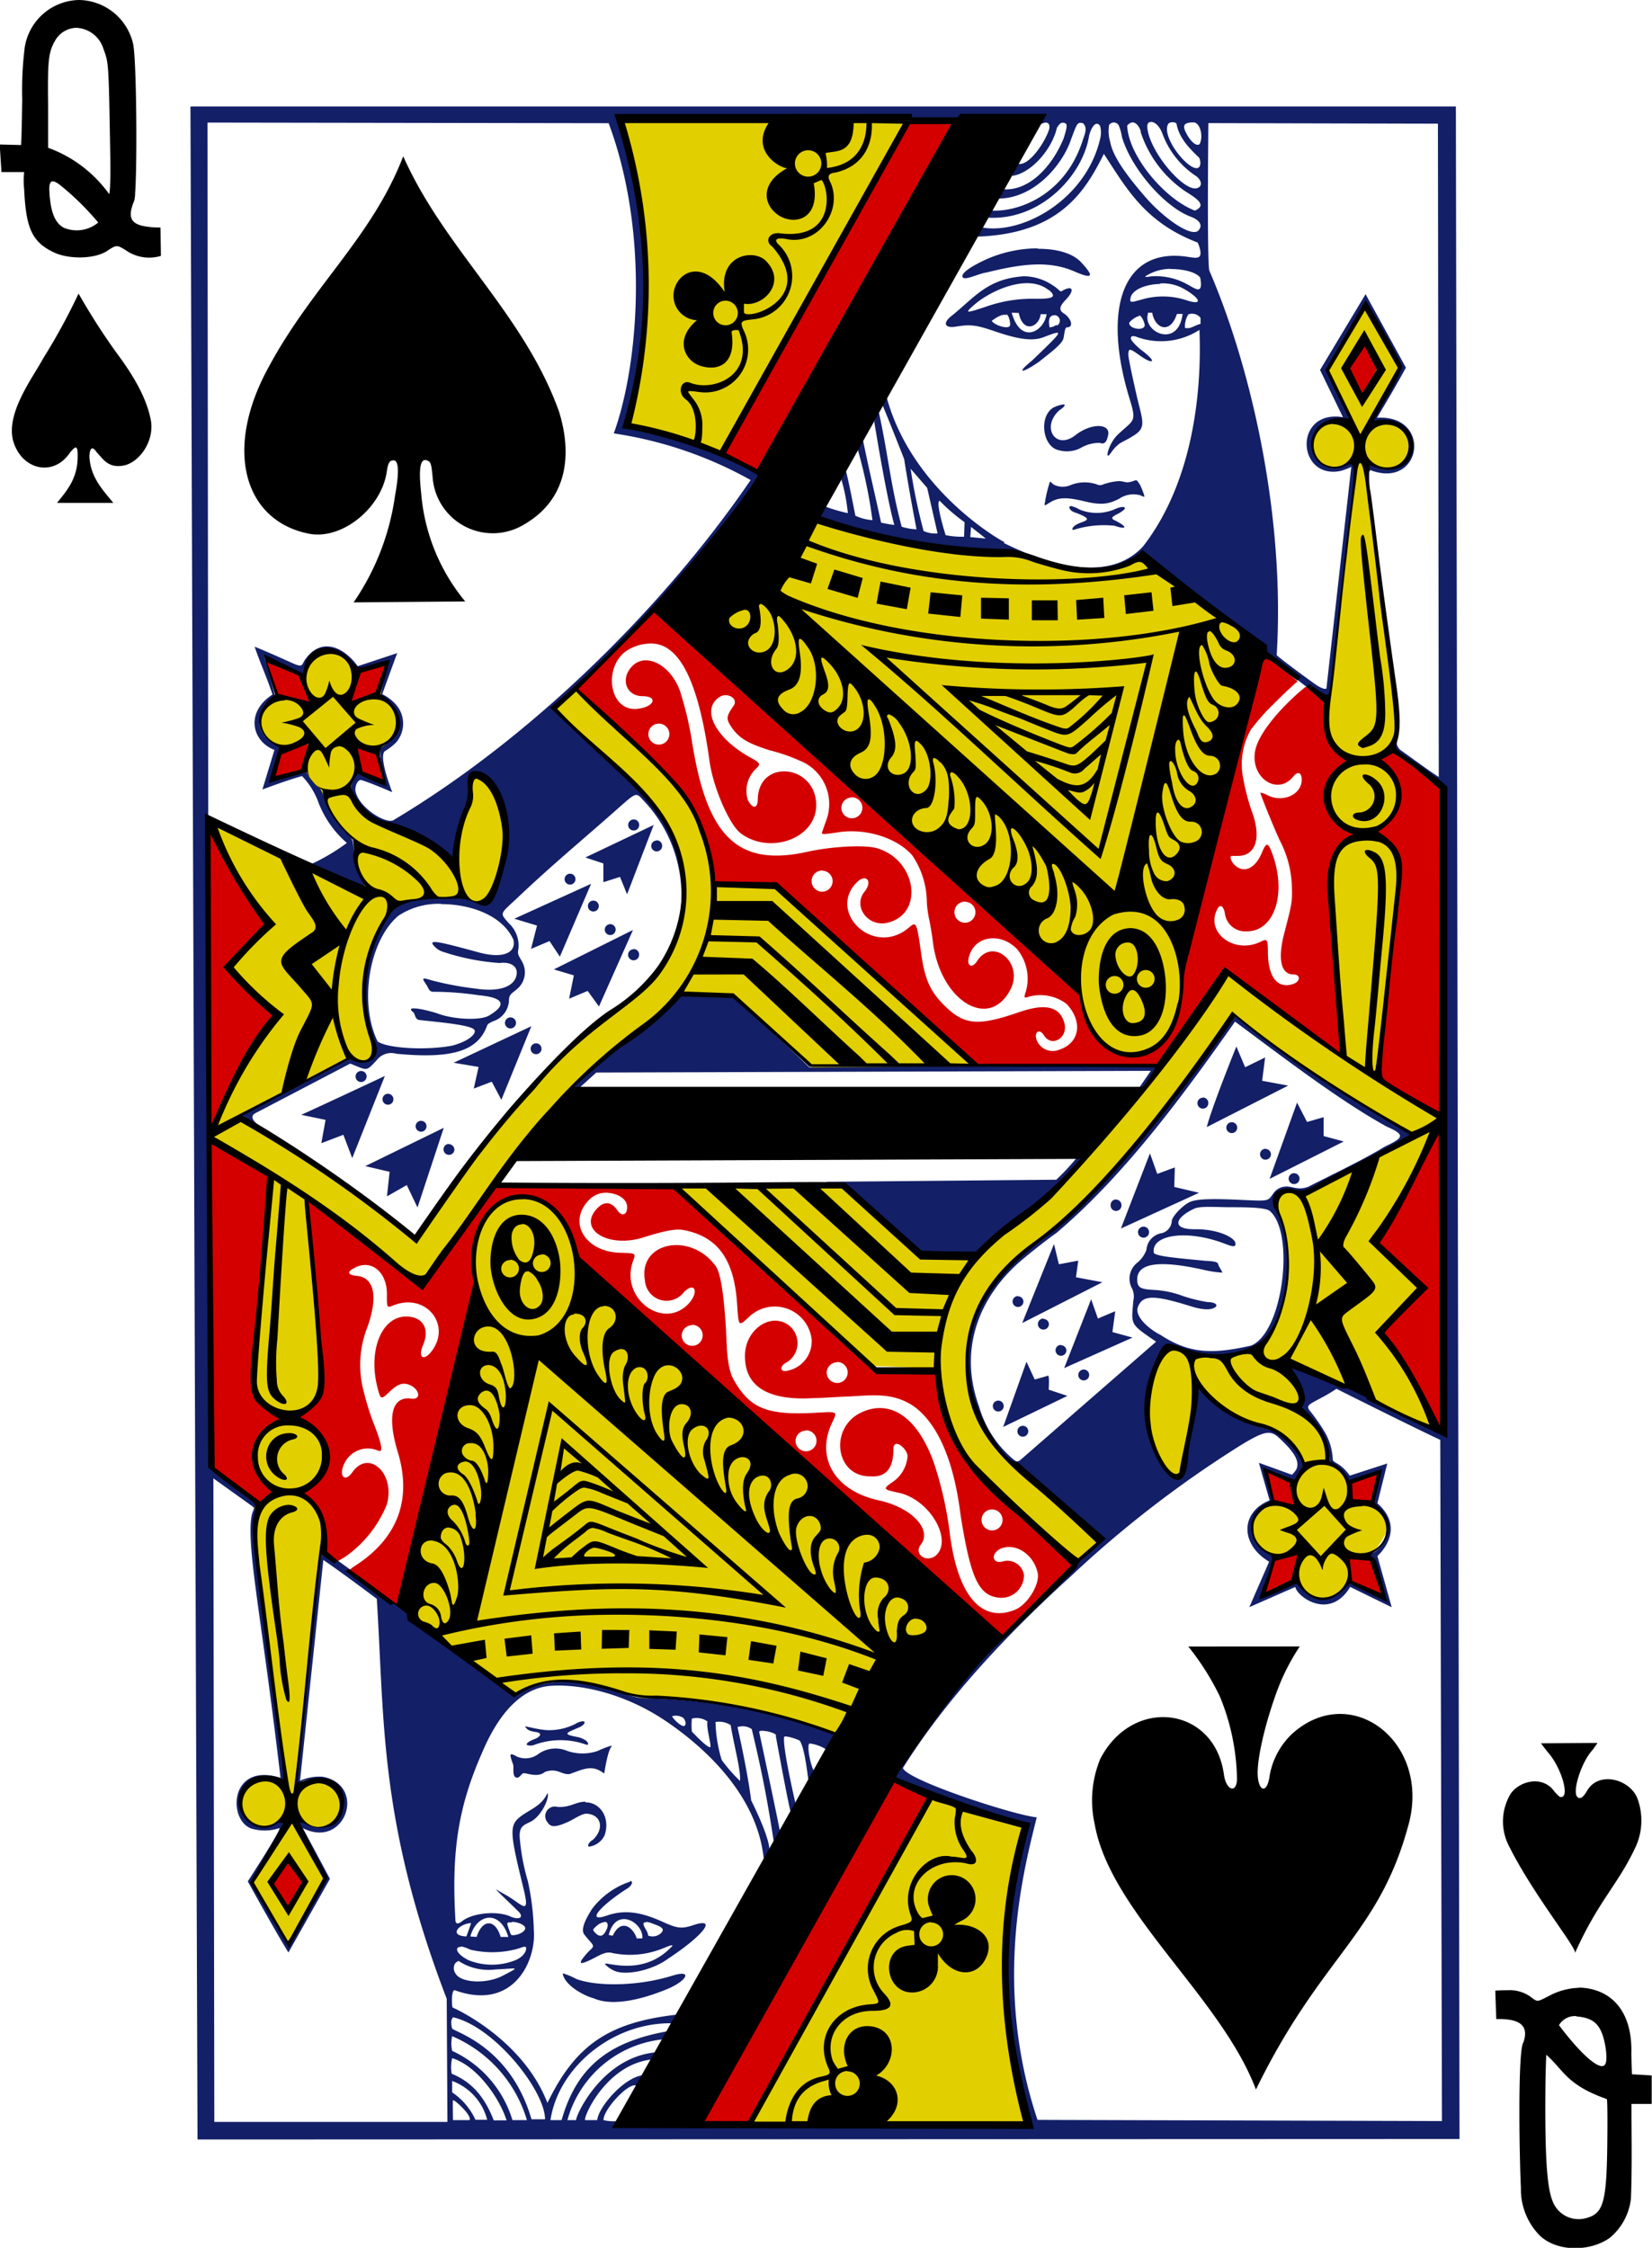 <svg xmlns="http://www.w3.org/2000/svg" viewBox="0 0 212.6 289.2">
  <defs>
    <style>
      .a {
        fill: #e2cf00;
      }

      .b {
        fill: #131f67;
      }

      .c {
        fill: #d40000;
      }
    </style>
  </defs>
  <title>QS</title>
  <g>
    <path class="a" d="M102.63,285.11l23.21-42.37A126.29,126.29,0,0,0,138,246.6c-6.31,16.43,0,38.12,0,38.12S102.61,285.07,102.63,285.11ZM38.84,212.7c-1.32-18-1.36-35.41,1.6-49.82.06-.23-8.29-5-7.43-5.61,1.33-.84,17.77-9.42,17.77-9.42a4.12,4.12,0,0,0,2.07.54c.75-.08,1.45-.76,1.16-1.48a20.72,20.72,0,0,1-1.18-10.3A15.84,15.84,0,0,1,56,129.75c3.1-3.71,10.18-1.75,12.23-1.81,1.31,0,5.26-13.84-1-16.41-1.73-.7-5.71,8.72-2.94,10.84.41.31-5.56-3.15-10.13-5.21a6.22,6.22,0,0,1-2.71-3.53c-.53-2.37,7-6.92,5.53-9.59-2.16-3.89-7.72-9.7-10.11-8.11-2.25,2-7.62,6.19-7.58,9,1.67,5.1,5.94,5.45,8.18,10.27a64.63,64.63,0,0,0,4.68,5.43c-1.55,2.36,1,6.5,1.07,5.86L33.65,118s4.47,33.67-.25,38.65c-.5.53,4.18-1.32,4.26-1,1.42,1.8,17.19,11.82,21.71,15.43,8-11.18,10.94-16.1,21.27-26,2.27-1.88,7.32-5.3,10.21-9.41a14.46,14.46,0,0,0,2.87-9.92c-.54-3.73-.87-6.29-3.18-9.26-5.32-6.88-13.8-13.44-13.65-13.56l2.9-2.35s10.45,8.63,14.87,15c3,4.28,1.65,9.19,4.22,10.07.62.21,4.84-.14,6.23.12.16,0,30.74,21.61,25.19,22.85-7.67,1.72-19.91.6-19.91.6-8.73-8.53-13-11.33-18.16-8.66,0,0-13.19,11.54-20.81,20.58-4.34,5.14-8,11.59-10.86,15.73-1.12,1.6-15.13-11.86-15-10.25,2.08,14.65,3.27,32.3,1.66,44.27C46.12,221,44.61,232,43.93,241.32a8,8,0,0,1,4.15,0,2.67,2.67,0,0,1,1.76,2.24c.52,4.46-5.23,3.42-5.36,3l3.2,6.88s-5,8.59-4.84,8.21c.09-.23-4.52-7.62-4.52-7.62s3.5-6.17,3.94-7.46c.26-.77-5,2.56-5.46-2.26s5.8-3.56,5.52-3c-.75-10-2.42-20.26-3.48-28.65Zm74.86,22.41c.13-.11-13.22-5.36-25.48-4.86-4.32-1.69-11.37-3.45-16.07-.31a170.1,170.1,0,0,1-14.49-11.43c1.29,0,6.16-31.31,9.34-42.21-1.42-13.54,11.64-13.53,12.77-2.69,14.06,14.54,31.27,29.57,49,44.36-2.82,5.85-13,10.31-15.09,17.14Zm30.74-95.8c-16-16.34-49.58-45.54-49.58-45.54l15.7-15.32c8.25,2.46,16.72,4.51,26.29,4.6,0,0,10.5,4.76,16.07,0l14.49,11.48s-6,31.61-9.54,42.64c.08,4.37-1.58,9.7-5.89,10.49C148.29,148.32,145.45,143.1,144.44,139.31Zm32.39-37.84c1.68-10.28,2-17.76,3.18-29.74-7.23,2.11-7.13-7.63,0-5.07l-3.29-7.25,4.87-8.17L186,59l-3.86,6.88c8,.39,6.08,7.82-.82,6,1.31,11.48,4.17,23.08,4,34.44,2.48,18.21-3,43.54-2.13,44.14l7.81,5.37-1.34,39.62-12.33-5.4-3.67,2.47c1.17,2.33,2.67,4.57,3.18,7.1,0,0,8.49,7,7.32,9.16.54.32-6,9-8,8.83-3.7-.42-8-5.18-9.2-8.58s7.63-6.75,6.53-9.25c-1.3-3-4.61-4.42-7.53-5.3a12.75,12.75,0,0,1-6.07-4.4s-1.57,12.66-3.08,11.65c-6.07-4.08-1.92-17-.79-16.64a50.28,50.28,0,0,0,5.78.91c11.05,1.15,10.3-12.41,8.16-19-.54-1.56.3-1.57.24-1.59-.51-.18,1.79-.05,3.74-.62,5.36-1.58,13.57-7,13.57-7a194.75,194.75,0,0,1-23.08-15.41s-6.34,10.82-13.86,18.32c-5.48,5.47-6.37,7.33-15.53,14.36-.18.14-6.94,8.22-3.72,17.66,2.76,8.08,16,16.82,15.91,17.4l-2.61,2.49c.11.15-18.75-11.69-18.31-24.42,0-.48-8.58-.65-8.58-.65L93,164.53l21-.09,10.81,8.83,6.76.35c.44.38.68-1.79,6.63-6.22,11.37-8.47,25.45-30.23,25.45-30.23l14.9,10.47c-.74-15.72-3.28-32.62-1.74-46.17ZM122.62,27.19s-15.47,29-24,42.72l-12-3.44c5-13.36.21-38.82-1.06-39.46Z" transform="translate(-5.81 -11.8)"/>
    <path class="b" d="M30.32,25.5l.91,261.56L193.64,287,193.17,25.5ZM143.19,215a141.64,141.64,0,0,1,22.45-17.36c2.77-1.66,3.61-1.9,4.69-.92,1.77,1.61,2.87,3,2.3,4.14a3.86,3.86,0,0,1-.55.68L167.82,200l1.38,4.83c-3.83,1.56-3.76,5.7-.06,7.89l-2.55,5.85,5.92-2.6c.22,1.28,4.44,4.36,7.06,0l5.34,2.61L183.07,212c1.75-1.67,2.78-4.34,0-6.79l1.27-5.12-4.82,1.56c-1.21-1.65-1.91-1.53-2.19-2a7.71,7.71,0,0,0-.9-3.37,22.55,22.55,0,0,0-2.13-3.07c-.38-.63-.08-.69,1.85-1.73.9-.49,1.65-1,1.65-1s9.49,4.76,13.36,6.57l.22,87.64-52.05-.15c-5.85-17.47-1.65-32.57-.1-38.93-2.73-.22-16.8-4.78-17.22-6.35,5.57-8.86,13.14-16.91,21.16-24.26ZM41.91,240.54c-6.79-2.19-6.86,6-3.39,6.61a5.91,5.91,0,0,0,3.24-.15c.35.07-4.06,6.85-4.06,6.85s3.53,6.42,5.23,9.15l5.34-9.48L44.78,247c5.47,2.78,8.3-5.52,2.56-6.61a6.18,6.18,0,0,0-2.92.51l3-28.4c2.43,1.65,6.88,5,6.88,5,1,15.65.27,28.69,9,51.46l.09,15.84h-30L33.27,202l5.25,3.76c.12.47-.83.16-.32,5.91.46,5.2,2,14.22,3.71,28.85ZM149.78,27.92a6.9,6.9,0,0,1,.43,1.55c1.22,4.05,5.44,8.92,8.81,10.2,1.18.44,1.64,1.12,1,1.8-.86.87-4.41-1.49-7-4.54-2.38-2.77-4-5.07-4.32-6.81a4.91,4.91,0,0,1-.16-2.23A.73.73,0,0,1,149.78,27.92Zm4.2-.43c.45,0,1.05.52,1.41,1.47a11.18,11.18,0,0,0,4.34,5.49c.56.4.79,1,.5,1.33a.71.71,0,0,1-.4.23c-1.65.47-6-4.57-6.36-7.7-.07-.68.17-.82.51-.82Zm5.42.06c.88,0,1.3,1.83.79,2.79-.33.3-1.06-.16-1.7-1.37C157.93,27.94,158.15,27.55,159.4,27.55Zm-3,0c.2,0,.61-.11.82.17.33,1.9,1.77,3.27,2.91,4.37.19.36.28,1.11-.14,1.31-1,.44-4-3-4-5C156,27.88,156.18,27.59,156.45,27.58Zm-3.81,1.2a14.78,14.78,0,0,0,5.89,7.75c1.64,1,2.27,1.63,1.51,2.17a1.25,1.25,0,0,1-.42.22c-3.83-1.46-8.54-7-8.7-10.93C151.76,26.92,152.49,28.12,152.64,28.78Zm-13.26,15a16.59,16.59,0,0,0-6.49,1.37c-2.78,1.26-3.48,2.1-3.08,2.41s2.09-.56,3-.67c4.86-1.21,8.2-1.5,11.36-.12,2.44,1.06,2.46.57.82-1.2C143.79,44.31,141.66,43.8,139.38,43.81Zm17.11,2.66c1.61,0,3.25.36,3.83,1.11.45,2.42-.76,1.31-1.73.83a8.31,8.31,0,0,0-4.53-1c-1,.15-1,.1-.45-.21a6,6,0,0,1,2.88-.75Zm-19,.94c-4.59.36-6.18,2.68-9.14,5.07-1.22.93-.94,1.65.54,1.4,1.83-.3,2.57-.23,5.07.63,2.73.93,4.68,1.31,6.18.74,2.84-1.09,2.59-.91-1.46,3-2.17,1.75-1.29,1.66.9.15,1.63-1.3,2.74-2.13,3.08-2.84.17-.34.18-1.58.49-1.58,1,0,.5-1.28-.44-1.83-.62-.44-.48-.9.32-1.74,1.25-1.32.82-1.91-.54-1.09-.23.13-.35-.27-1.18-.77a6.76,6.76,0,0,0-3.82-1.15Zm3.31,1.72c1.11.94.64,1.2-1.78,1.17a17.73,17.73,0,0,0-6.22,1c-2.77.92-2.93.94-1.31-.44C133.69,49,138.22,47.05,140.77,49.13Zm14.34-.8a5.44,5.44,0,0,1,2.9.6c2.32,1.27,2.83,2.38.26,1.48a9.69,9.69,0,0,0-5.31-.07c-1.55.43-1.82.58-1.61-.26C151.61,49.05,153.26,48.37,155.11,48.33Zm-18.18,3.76c.54,2.75,2.63,1.85,2.83.19h.76c-.32,2.21-3.32,4-4.49-.19.25,0,1.34.07.9,0Zm16.62,0,.56,0c.37,2.1,2.33,2.79,3.18.16H158C157.45,56.69,152.8,54.55,153.55,52.14Zm-18.22.2c.38.13.55,1.16.48,1.44-.13.56-2,0-2.35-.59C133.84,52.78,134.75,52.13,135.33,52.34Zm25,.47v.77c-.85.2-1.2.68-2,.52a2.88,2.88,0,0,1,.43-1.74,1.36,1.36,0,0,1,1.57.45Zm-18.53.89a1.83,1.83,0,0,1-.91.33c-.09-.73-.21-1.56.71-1.57A.72.72,0,0,1,141.82,53.7Zm10.6-1.22c.32,0,.7.82.75,1.29-.1.77-2,.46-2-.3C151.18,53.15,152,52.48,152.42,52.48ZM135.11,81.57c-1.46-.73-12.53-7.46-15.37-19.36l-.56,1.22c1.2,2.85,3,7.47,3,7.47-.07-.39.45,3.1,1.58,9a7.44,7.44,0,0,1-1.91-.33c-1.46-5.44-1.8-9.7-3-15l-.53,1.49s1.54,9.55,2.58,13.28a16.84,16.84,0,0,1-1.7-.3c-.87-4-1.54-6.73-2.36-10.77l-.75,1a63.9,63.9,0,0,1,2,9.45,6.18,6.18,0,0,1-2.2-.57s-1.12-5.8-1.27-5.88a2.84,2.84,0,0,0-.6,1,22.88,22.88,0,0,1,.9,4.55A21,21,0,0,1,112.1,77a5,5,0,0,0-1,1.26c.43,1.84,25.84,5.83,24.31,4.31,0,.16,11.21,4.9,17.46.87,0,0,10.89,8.07,15.14,11.29,0,.37,1.47,2.08,3,3.17l4.31,3.32c1.25,1,1.75.26,1.94-1.57.22-2,1.7-15.78,2-18.71,1.3-9.88,1.3-9.77-.2-9.32-2.3.7-4.36-.2-4.36-2.55a3.16,3.16,0,0,1,2.19-3.18,5.12,5.12,0,0,1,1.65-.15c.3.06.85.09.91.1.73,0-2.83-6.48-2.83-6.48s3.4-6.06,5-8.31l4.4,8-3.6,7c7-.52,6.33,8.3-.54,5.34,0,0,0,2.62,0,2.43.07-.75.06-1.39.3-1.53,6.65,2.52,8-7.18.84-6.74,1.18-2,2.49-4.18,3.72-6.45l-5.19-9.45-5.86,9.75,2.95,6.08a5.06,5.06,0,0,0-1.9,0c-4.34.89-3.41,7.88,1.55,6.92a7.12,7.12,0,0,0,1.42-.54l-3.2,28.53s-.32.26-1.6-.67c-1.49-1.06-4.6-3.39-4.8-3.63,1.12-18.24-3.45-37.43-8.66-49.45-.33-.92-.13-19-.13-19l29.54.07.11,84.06c-1.54-1-3.21-2.26-4.8-3.38a1.39,1.39,0,0,1-.57-1.58c-.52,1.12-.21,1.6-.21,1.6l6.53,5.21-.26,82.72s-10.53-5.43-17-8c-2.92-1.2-3-.85-3-.85s2.06,4.63,1.48,5.47c1.39,1.34,3.73,4.15,3.85,6.89a8.81,8.81,0,0,1,2.53,2.77l3.91-1.41-.88,4.07c4.16,2.92.15,6.84-.62,6.48a44.12,44.12,0,0,1,2.25,5.73c-.65,0-3.95-1.83-4.87-2.26-2.38,4.71-6.42.76-6.45.07l-4.47,2,1.58-5.09c-2.88-1.75-4.83-4.4-.17-7.26l-1.07-4,3.83,1.51s.71-1.15,1.26-2c-1.44-6.24-10.86-5.06-13.89-10.67a83.37,83.37,0,0,1-1.5,9.54c-.3,6.7-5-.08-5-7.16,0-1.6,2-7,2.69-7.25.71-.1,7.43,3.15,11.95-.08,2.06-2.14,5.6-8.15,2.2-17.57-1.13-2.18,2.14-2.45,3.2-1.72,0,0,9.83-5.14,14.27-7.61-7.45-4.09-22.92-15-22.91-15.49-2.07,3.28-4.43,6-7.76,10.66-5.39,6.35-9.6,12.38-16.44,17.45-9.62,7-11.87,14.05-9.19,22.32,1.08,3.58,3.27,7.21,6.85,8.46,1.82,1.84,9.14,8.77,9.14,8.77-12.22,11.12-20.6,20.26-26.48,30.37,5,2.61,16.93,6.39,16.93,6.39-4.44,14.78-2.42,26.52.51,38.3,0,0-34.75,0-52.78-.52a5.55,5.55,0,0,1-2.13-.08c-.07-1.32,3.25-4.94,4.24-4.43.5-.5,1.55-.75,1.36-1.35-2.48-.3-6.26,4-6.41,5.78H81.12c-.31-.27,2.69-7.26,8.7-7.82-.07.25.8-.54.15-.88-7,.83-10.26,8.59-10,8.7H78.83A14.27,14.27,0,0,1,91,274.19s1.16-.41.86-1.08c-7.93,1.38-11.88,4.81-13.78,11.46H76.65c1-6.75,8-12.66,15.81-12.46.25-.16.55-.34.42-1.11-8.71,1-13,3.88-16.62,11.36-3.2-8.3-12.09-12.24-12.2-12.28s-.21-2.32.28-2.22c7.59,2.74,10.48-3.84,10.17-7.67a32.83,32.83,0,0,0-.77-6.37,27.58,27.58,0,0,1-1.06-5.77c0-1.18.42-1.41,1.29-1.81,1.63-.74,2.64-3.4,2.28-3.73-.83,1.94-3,2.28-4.06,3.58-.81,1.07-.45,2.78,1,8.72.88,3.62-.16,2-2.22.83l-1.37-.78c.92.95,1.89,1.84,2.83,2.77.84.76.37,1.24-.83.79-1.74-.86-5.08-.5-6.36.59-.5.36-.68.32-.81,0-.56-9.22.41-14.9,3.47-21.83,2-4.71,4.91-8.24,8.84-8.49s9.63,1.06,14.79,4.56c6.07,4.12,12,10.38,12.6,18.06a4.21,4.21,0,0,0,.67-1.05c.27-.91-.74-3.65-2.32-6.83-.29-2.39-1.11-6.59-1.76-9.42a2,2,0,0,1,1.84.26c1.11,4.69,1.9,8.34,2.85,14.62,0,.61.8-.91.8-1.31-.14-.94-2.75-13.23-2.7-12.95,0-.42,2.48.13,2.14.52,0,0,1.88,10.31,2,10l.64-.88s-1.79-7.53-1.57-9c.15-.22,1.54.23,2,.47.55.74.91,3.43,1.14,5.26.64.49.77-.92.72-1.3-.46-.72-1-3.45-.58-3.59a5.11,5.11,0,0,1,2.18.8c.36.32,1.74-1.6,1.39-1.94a76.53,76.53,0,0,0-24.1-4.66c-1.65,0-2.31-.23-4.85-1.15-6.47-2.33-11.81,0-12.6.73-7.89-5.48-16.71-13.15-23.73-18a3.71,3.71,0,0,0-1.2-.34C46,220,45.18,229.87,44.23,237.72c-.39,3.11-.43,3.36-.29,3.44s.37,0,.46-.09c2.31-.86,4.4-.3,5.51,1.78.55,3-2.06,5-4.81,3.53-1-.52-1.17-.42-.7.58.8,1.79,3.13,6.5,3.13,6.5s-3.14,6.4-4.73,8.14c-1.54-2.49-3.52-5-4.37-7.75,1.21-2.38,3.51-5.44,4.23-7.78a1.9,1.9,0,0,0-1.16.21c-4,1.9-4.66-1.67-4.6-3,.1-2.61,2.38-3.17,5.68-1.95-3.57-23.73-4.33-37.25-3.42-35.79a72.26,72.26,0,0,1-6.46-5.18L32.51,27.57l51.63.08C89.4,41.76,88,58.72,84.8,67.56a51.62,51.62,0,0,1,17.61,6c-10.77,15.79-27.68,32.86-46,43.78-1,.47-4.45-1.65-4.85-3.76-.09-.48.18-1.45.73-1.43,1.35.44,2.65,1,4,1.57,0,0-1.83-4.59-.94-5.29a7.64,7.64,0,0,0,1.41-1.08,3.71,3.71,0,0,0-.18-5.1A5.66,5.66,0,0,0,55,101.11s1.29-3.59,1.93-5.28l-5.08,1.68c-1.64-2.28-4.67-4.05-6.91-.65-.42.9-.33.76-3.48-.63C39.68,95.44,38.58,95,38.58,95c.67,2,1.54,3.86,2.3,6.16-3.5,2.24-2.7,6,.25,7.12l-1.55,5.09s3.31-1.24,5.1-1.72a9.64,9.64,0,0,1,2,3.09,13.05,13.05,0,0,0,3.77,5.51,26.07,26.07,0,0,1-5,2.91l7.45,3c-.47-1.58-1.45-2.74-1.55-4.73-.09-1.71-.19-1.74-1.29-2.9C48.28,117,48,115,47,113.25A5.83,5.83,0,0,1,45.2,111c-1.14.11-3.7,1.38-4.18.93-.59-.64,1-3.89.85-4.21-1.31-.11-5-3-.61-6.14l-1.39-5.17s3.32,1.45,4.91,2.26c1.11-5.16,6.14-2.69,7-.46,0,0,4-1.31,3.75-.25s-.76,3.35-.76,3.35c3.59,3.18,2.84,4.74-.07,6.82a19.13,19.13,0,0,0,.66,4.31A33,33,0,0,0,52,111.16c-.54.53-1.14,1.5-1,2,.91,4,5.86,5.14,13.2,9.24.26-2.59,2-6.14,2.25-9.26.13-2.27.21-2.31,1.8-1.58,4.21,3,2.93,11.39,1.39,14.82-.9,1.93-1,1.88-2.82,1.32a17.93,17.93,0,0,0-9.14.34c-3.29,1.35-4.84,8.69-4.88,10.91a15.24,15.24,0,0,0,1.22,6.84c.46,1.67-.39,3-1.9,2.51-.34-.1-1.14-.41-1.14-.41l-14.2,7.35,2.68,1.57s-2-1.18-.75-1.81l12.17-6.36c2.26.89,2,1.07,3.43-.46a2.33,2.33,0,0,1,2.49-.81c7.18.69,10.36-.36,11.6-3.37.18-.45.11-.43.84-.8a2.93,2.93,0,0,0,2.07-2.68c0-.79.38-.9,1-1.44a2.8,2.8,0,0,0,.64-3.64c-.33-.62-.58-.81-.44-1.46a3.9,3.9,0,0,0-1.21-3.39c-1.2-1.37-1.19-1.14,1.06-3.24,4.42-4.2,8.31-7.41,12.61-11.21,2.94-2.6,2.62-2.42,3.77-1.23a17.68,17.68,0,0,1,4,17.22c-.09.28-.13.25.09,0,1.19-1.35,1.22-8.15.2-11.16-1.24-3.71-2.44-5.64-6.54-9.26-2.57-2.32-9.54-9-9.54-9C87,93.91,97.88,83,104,72.92c-3.14-3.37-17.72-6.48-17.72-6.48,1.81-3.76,5.4-20.68-.74-39.43l52.37.61,1.87.12.43-.14c.5-.13.75.22.63.78-.39,1.43-2.49,4.78-4,4.51-.66-.26-.48,1-.77,1.54,2.33-.3,5.07-3.26,5.76-6.2.38-.61.62-.72,1-.6s.32.55-.15,2c-1.46,3.55-4.43,6.84-7.88,6.51l-.44,1.21c4.65-.07,8.25-4.43,9.31-7.69.74-1.94.77-2.21,1.52-2,.61.57.23,1.39,0,2.07-2.34,7.47-8.76,9.46-12,9.14-.38,0-.45.31-.33.93,6.87.45,12.34-5.47,13.11-10.55.38-1.41,1-1.89,1.41-1.24a3.13,3.13,0,0,1,0,1.69c-1.88,8-10.43,12.57-15.65,11.27-.24-.23-.64.88-.07,1.27,10.55-.39,13.8-5.83,16.21-10.64,2.86,4.33,5.21,8.79,12.08,11.41,0,0,.69,1.51.15,1.85-.29.18-.72.09-1.35,0-8.38-1.35-11.15,6.48-7.59,18.18,1,3.2.54,2.71-1.54,4.72-1,1-1.47,2.64-1.21,2.68.36-.2.48-.75,1.35-1.47.37-.31,1.15-.61,1.73-1,1.55-.9,1.53-1.51,1-3.64-.42-1.58-1.47-6.38-1.47-6.87,0-.92.21-.82,1.37,0,1.6,1.19,2.52,1.11.57-.42a7.83,7.83,0,0,1-1.47-1.38c-.31-.45-.12-.75.51-.55a9.1,9.1,0,0,0,8.17-.87c.32,7.72-.75,19.43-7.21,27.8-5,5.57-14.46,1.36-18-.4Zm7.6-17.74a4.06,4.06,0,0,0-1.32.4c-1.9,1.09-1.45,5,.63,5.48a3.86,3.86,0,0,0,3-.35,4.72,4.72,0,0,1,2.34-.58c.69.29.91-.32,1.06-1,.32-1.54-2.2-1.57-4.2,0-2.54,2-4.48-1-2.09-3.19C142.92,64.09,142.9,63.83,142.71,63.83ZM123,72.11l2.13,2.46,1.34,5.86a3.69,3.69,0,0,1-1.8-.31,73.49,73.49,0,0,1-1.67-8Zm29,1.48a.11.11,0,0,0-.07,0,3.63,3.63,0,0,1-1,.27c-.32,0-.8-.18-1.14-.16a7.48,7.48,0,0,0-2,.42.92.92,0,0,1-.82,0,4.88,4.88,0,0,0-3.33.07,2.57,2.57,0,0,1-2.14,0c-.26-.13-.52-.47-.57-.42a17.22,17.22,0,0,0-.6,2.39c0,.23-.16.6-.06.64s.5-.3,1-.54c1-.49,2-.45,3.94,0,2.34.58,3.25.41,4.64-.3a3.27,3.27,0,0,1,2.5-.49c.18,0,.66.3.72.23s-.22-.81-.53-1.5C152.23,73.76,152.15,73.57,152,73.59Zm-25.26,2.64a22.87,22.87,0,0,0,3.2,2.75l-.06,1.87a10.21,10.21,0,0,1-2.37-.2C127.26,79.92,126.19,76.25,126.74,76.23Zm16.92,1.26a2.26,2.26,0,0,0,.62.29c3.27,1.23-.15.92-.48,2.09,0,.11.15.12.31.06a12.92,12.92,0,0,1,5.12-.49c1.62.55,1.72.17.16-.64-1.14-.45.24-.76.71-1.15,1-.62.3-.88-.93-.29a5.88,5.88,0,0,1-4.42,0,4.11,4.11,0,0,0-1.08-.45c-.42,0-.2.42,0,.55Zm-12.89,2.1,1.91,1.5-2-.19Zm-43.4,37.64a.71.71,0,1,0,.7.71A.7.7,0,0,0,87.37,117.23Zm2.56.71-8.79,4.18,2.32.77,0,2.41,2.14-.68.91,2.24Zm.39,2a.7.7,0,1,0,.7.7A.7.7,0,0,0,90.32,119.91Zm-11.15,4.27a.7.7,0,1,0,0,1.4.7.7,0,1,0,0-1.4Zm2.71,1.3L72,130l2.92.88-.77,3,2.38-1,1.33,2Zm.29,2.16a.7.7,0,1,0,0,1.4.7.7,0,0,0,0-1.4Zm-19.58.45c3.71,0,7.87,1.41,9.29,4.58.38,1.59-1.18,2.54-4.51,1.62-5.51-1.51-6.54-1.68-5.63-.74a2.55,2.55,0,0,0,1.19.71,29.27,29.27,0,0,0,7.18,1.41c1.48-.2,2.5.49,2.13,1.73-.42,1.4-2.34,2-5.23,1.56a41.09,41.09,0,0,1-5.64-1.06c-1.27-.39-1.32-.36-.71.54.31.47.34.84.81.93a38.8,38.8,0,0,1,5.9.44c3.25.29,3.76,1.21,1.37,2.62-1.13.67-4.52.49-6.45-.21-1.38-.49-4.54-1.2-3.32-.24.29.23.19.8.7,1,1.67.23,6.39.56,7.13,1.22.48.44-.59,1.53-2.8,2.1-3.32.63-8.28.36-9.59-.53-2.42-4.94-1.12-13,2.68-16.19A9.36,9.36,0,0,1,62.59,128.09Zm21.75,2.58a.7.7,0,0,0,0,1.4.7.7,0,1,0,0-1.4Zm2.93.75-10.18,5.07,2.57.77-.61,3,2.39-1,1.45,2Zm.08,2.48a.71.71,0,1,0,.71.7A.71.71,0,0,0,87.35,133.9Zm5.93,6c-4.52,4.4-9.61,7.88-14.26,12.15l1,0,2.53-2.29,71.36-.22-1.67,2.43.71.31a24.81,24.81,0,0,0,2-3.31c-15.68,0-27.78,0-45,.12-3.13-3.1-6.45-6-9.72-9ZM71.59,142.7a.71.71,0,1,0,0,1.41.71.71,0,0,0,0-1.41Zm93.16.54c6.16,4.57,13.47,10.18,19.53,13.51,2.42,1.06,2.19,1.42-.28,2.58-2.42,1.51-6.46,3.45-9.82,5.15-1.46.55-2.1-.17-3.13,0a2,2,0,0,0-1.41.92c-.72,1-.53.93-4.42.76s-5.56-.09-6.4.34-2.21,1.83-2.21,2.42a1.72,1.72,0,0,1-1.26,1.53,2.34,2.34,0,0,0-2,2.14,3.81,3.81,0,0,1-1.26,1.73,2.62,2.62,0,0,0-.69,3.07,2.36,2.36,0,0,1,.26,1.76c-.26,3.18-.48,2.91,2.93,5.27l-17.42,15.18c-.41.32-.53.29-.89,0a13.78,13.78,0,0,1-4.46-6.8c-2.94-8.1.65-14.76,5.43-18.84,1.65-1.41,3.88-3.1,4.5-3.52C150.76,162.83,158.58,152,164.75,143.24Zm-90.56.59-10,4.7,3.21.54-.62,2.78,2.32-.88,1.23,2.33Zm.61,2.2a.7.7,0,1,0,0,1.4.7.7,0,0,0,0-1.4Zm91.25,3.08-1.13-2.67s-3.14,7.75-3.81,10.37l10.48-5.34-3.35-.62.38-3Zm-113.76.48a.71.71,0,1,0,.7.7A.7.7,0,0,0,52.29,149.59Zm3.05.64s-7.41,3.48-10.76,5l3.13.65-.55,3L50,157.8l1.14,3Zm.4,2.29a.7.7,0,0,0-.7.71.7.7,0,0,0,1.4,0A.71.71,0,0,0,55.74,152.52Zm104.87.51a.7.7,0,1,0,.7.7A.7.7,0,0,0,160.61,153Zm12.12.63-3.53,9.81,9.54-4.81-2.59-.7v-2.43l-2.13.62ZM60,156a.7.7,0,1,0,.7.7A.7.7,0,0,0,60,156Zm104.33.18a.7.7,0,0,0,0,1.4.7.7,0,1,0,0-1.4Zm-101.41.72-10.1,4.93,3.13.73-.34,3.16,2.55-1.45,1.38,2.88Zm.64,2.08a.68.68,0,0,0-.67.7.7.7,0,1,0,1.4,0A.74.74,0,0,0,63.55,159Zm105.11.62a.7.7,0,1,0,.7.7A.7.7,0,0,0,168.66,159.62Zm-13.93,3.23-.94-2.64-3.74,9.67,10.06-4.6-3.19-.75L157,162Zm-10.22-2.09c-.11,0-.21,0-.21.1a29.89,29.89,0,0,1-2.57,2.74l-29.69.27,2.47.67c3.9,3.12,10,8.63,10,8.63l7.37-.29c4.08-4,10.21-7,12.94-12A.49.49,0,0,0,144.51,160.76Zm27.83,2a.7.7,0,1,0,0,1.4.7.7,0,0,0,0-1.4Zm-22.92,3.38a.69.69,0,0,0-.69.69.7.7,0,1,0,1.39,0A.69.69,0,0,0,149.42,166.14Zm15.07,1c2.13,0,4.18.06,4.71.47,3.29,2.77,1.73,15.71-2.42,17.34-4.55,1-7.69,1.22-11.64-1.39-1.12-.54-3.34-2.19-2.91-3.55.59-1.68,2.22-1.56,6.88-.11,1.71.53,2.64.43,3.08.1s-.13-.66-1-.66a20.88,20.88,0,0,1-3.11-.76,12.38,12.38,0,0,0-3.44-.78c-1.93-.11-2.49-.19-2.49-1.37,0-2.2,3.07-2.49,8.71-1.2a14.1,14.1,0,0,0,2.2.32c.21.08-.43-.73-.54-1.22-.21-.17-.57-.25-1.53-.29-3.63-.35-6.64-.6-6.71-1.07-.32-2.34,4.38-3,9.24-1.1,1.25.48,1.28.28,1.27-.08,0-.67-2.11-1.85-5.2-1.82s-2.58-1.49-.11-2.64c.84-.39,2.88-.18,5-.19Zm-11.61,2.5a.71.71,0,0,0,0,1.41.71.71,0,1,0,0-1.41Zm-10.81,4.84-.63-2.61-4.09,10.17,10.32-5.25-3.4-.64.29-2.14Zm-5.26,4.09a.7.7,0,1,0,.7.7A.7.7,0,0,0,136.81,178.58Zm10.28,2.89-.87-2.48-3.47,8.86,8.8-3.93-2.59-.71.36-2.68Zm-7,0a.71.71,0,1,0,.7.7A.71.71,0,0,0,140.08,181.49Zm2.26,3.39a.7.7,0,1,0,.69.69A.69.69,0,0,0,142.34,184.88ZM137.91,187l-3,8.39,8.27-4-2.41-.8s.13-1.89-.1-1.8-1.7.49-1.7.49Zm7.37,1a.7.7,0,1,0,.7.7A.7.7,0,0,0,145.28,188Zm-11,4a.7.7,0,1,0,.7.7A.7.7,0,0,0,134.31,192Zm3.16,3.24a.7.7,0,0,0,0,1.4.7.7,0,1,0,0-1.4ZM93.85,233.87c-.38.06-1.36-.84-1.55-1.26a1.69,1.69,0,0,1,1.45.22C94,233.08,94.2,233.71,93.85,233.87Zm3-.6c-.14,1,.5,2.87.38,3.31-.33.16-2-1.6-2.38-2a8,8,0,0,1,0-1.67A2.42,2.42,0,0,1,96.85,233.27Zm3,.51c.35,2.27,1.35,5.92,1.19,7.15a20.73,20.73,0,0,1-2.35-2.69,18.15,18.15,0,0,1-.8-4.89,2.72,2.72,0,0,1,2,.43ZM80,233.52a7.51,7.51,0,0,1-3.6.88c-1.16,0-3.16-.6-3-.46.52.95,1.9.45,1.93,1.07-.35.61-1.26.55-1.72,1.13-.09.16.14.29.78.22a9.69,9.69,0,0,1,6.85-.1c.49.1.17-.37,0-.5a2.89,2.89,0,0,0-1.22-.5c-2-.37-1.15-.57.22-1.18,1-.37,1.25-1.27-.29-.56Zm4.43,2.89a12.07,12.07,0,0,0-1.7.66,6,6,0,0,1-4.12-.08,3.82,3.82,0,0,0-3.47.44,2.77,2.77,0,0,1-2.8.37c-1-.57-1-.38-.5,1,.13.35-.12,1.41.32,1.66s.71-.43,1-.52,1.86.63,2.76-.16c1.6-.58,2.08.36,3.18.27,1.8-.63,2.92-1.29,4.46-.07.1-.46.45-3,1-3.55a.11.11,0,0,0-.12,0Zm-3.27,7.19c-1.3,0-2,.81-3.66.66a1.23,1.23,0,0,0-1.22,2c.39.61.92.72,2.74-.11.74-.35,1.78-1.1,2.39-1,1.77.18,2.2,1.89.72,3.34-.71.43-.72.89-.5.89a2.57,2.57,0,0,0,2-1.49c.74-2.22-.58-4.24-2.5-4.2Zm5.79,10.27A10.14,10.14,0,0,0,82,257.4c-.77,1.22-1.51,2.6-1,3.28s1,1.1,1.11,1.4-.32.53-.65.9c-1.48,1.65-1.13,1.74.94.67,1-.54,1.54-.76,2.22-.58a11.21,11.21,0,0,0,6.17-.47c.77-.28,1.51-.66,1.57-.47-3.08,3.39-6.93,2.54-8.3,2.33-.24-.06-.42,0-.42,0s.39.52,1.24.9c1.42.63,4.82,0,6.95-1.59,4.21-2.76,6.53-5.39,3.21-4.29-1.52.51-2.09.42-3.94-.42-2.76-1.25-4.89-1.61-7.18-.81-2.9,1-.68-1.39,2.59-3.46.71-.45.8-1,.38-1ZM71.24,261h-1c-.69-2.33-2.36-2.33-3.09,0l-.81-.06c.79-2.91,3.79-3.51,4.87,0Zm17.24.19-.73,0c-.44-1.41-2-2.65-3.09-.34l-.51-.1c.9-3.7,4.47-1.64,4.33.41Zm-4.86-2.13c.46,0,.57.52.06,1.35-.37.59-.8.54-1.23.1s-.37-.46.06-.85A1.9,1.9,0,0,1,83.62,259.09Zm5.37,0a4,4,0,0,1,1,.3c1.1.37,1.35.68.9,1.13a1.56,1.56,0,0,1-1.68.33c0-.56-.57-1-.59-1.55C88.62,259.17,88.79,259.11,89,259.11Zm-17.31,0c.76,0,1.79.42,1.72.86s-.84.8-1.46.85c-.42.05-.4-.12-.51-.41s-.23-.6-.3-.87C71,259.06,71.29,259.14,71.68,259.13Zm-5.24.16s-.43,1.28-.62,1.72c-1.6-.09-1.45-.8-.69-1.31a2.77,2.77,0,0,1,1.31-.41Zm-1.24,3a6.25,6.25,0,0,1,1.15.42,12.25,12.25,0,0,0,5.62,0c.88-.2,1.29-.48,1.49-.34s0,1.12-1.29,1.68a8.12,8.12,0,0,1-6.09,0c-1.64-.84-1.82-1.73-.88-1.71Zm-.44,1.83a7.08,7.08,0,0,0,4.86,1.13c2.78-.1,3.28-.45.93.79-2.16,1.15-5.5.94-6.14-.3C64,265.06,64.28,264.22,64.76,264.16Zm13.47,1.66h0c.22,1.5,2.74,2.87,4,3.19,2.57,1.14,6.65,0,9.72-1.31,2.24-1,3.05-2.43.37-1.6-4.29,1.34-9.68,1.44-12.39.4a8.66,8.66,0,0,0-1.63-.69Zm-14.14,5.62c5.38,1.21,11.88,9.5,11.86,13.13H74.21C71.57,275.35,64.7,273.35,64,272.8c-.31-1.13.08-1.39.06-1.36ZM64,273.77a17,17,0,0,1,9.62,10.8H71.76A14.38,14.38,0,0,0,64,275.66a4.3,4.3,0,0,1,0-1.89Zm0,2.83c3.27,1,6.16,5.28,7,8H69.35c-1.16-3-2.8-4.93-5.41-6A4.85,4.85,0,0,1,64,276.6Zm0,2.93a7.25,7.25,0,0,1,4.51,5H67A8.53,8.53,0,0,0,64,281C64,280.68,64,279.53,64,279.53Zm.15,2.5c.17-.1,2.47,2,2.08,2.54H64.11C64.09,283.93,64.07,282,64.1,282Z" transform="translate(-5.81 -11.8)"/>
    <path class="c" d="M122.66,27.59c-3.9,7.55-23.89,41.54-24.1,42.72l5.13,2.27,24.86-44.82s-5.16-.17-5.89-.17ZM181.36,56,179,59.24l2,3.58,2-3.54ZM90,90.08s-7.17,7.13-10,10.45c6,6,17.53,13.56,17.62,25.17l7.94,0,25.69,23s23.26.17,23.7.07,8.73-11.95,8.73-11.95l14.75,10.75s-.71-11.57-1.27-18.67c-.18-4.74-.34-7.66,3.13-9.76-4.76-2.27-4.46-6.45-1-9.51-1.16-1.6-2.88-1.9-3.14-7.56a15.22,15.22,0,0,0-2.33-1.91l-1,.85c-3.06,2.75-5.14,5.55-5.48,7.38-.66,3.47,2.87,5.85,4.91,3.31.57-.72,1.08-.52,1.08.42,0,1.89-2.38,3-4.39,2a2.68,2.68,0,0,0-.93-.34c-.07.08,2,5.15,2.56,6.27a13.61,13.61,0,0,1,1.49,5.69c.08,2.09,0,2.35-.94,6-.92,3.41-.49,5.43,1.16,5.43.92,0,.89.89,0,1.21-2,.7-3.23-.77-3.3-3.9,0-1.9-.07-1.95-1-1.49-3.4,1.6-7.1-1.26-5.5-4.25.34-.63.74-.43.95.47a2.64,2.64,0,0,0,2.86,2.41c3.67,0,5.21-5.2,3.09-10.42-.42-1-.64-1-1.19.34-.88,2.07-2.35,2.69-3.56,1.48-.4-.41-.6-1.07-.32-1.1l.89,0c2.14-.07,2.88-2.14,1.88-5.26a27.46,27.46,0,0,1-1.28-4.73,9,9,0,0,1,1-6.27,27.69,27.69,0,0,1,3-3.37c1.59-1.61,3-2.84,3-2.84s-.81-.7-1.9-1.52c-2.3-1.73-2.71-2-2.71-2s-10.93,30-10.15,41.71c-1.39,15.41-12.72,11.15-13.56.48Zm-.49,4.51c3.74-.07,6.2,4.88,7.61,15.13.47,3.4,2.54,8.15,4,9.28,3.79,2.84,9.72.65,9.73-3.59,0-5.27-7.4-6.06-7.52-.79,0,1.24-.66,1.3-1.27.12a3.9,3.9,0,0,1,1-4c.68-.64.63-.76-.67-1.47-4.5-2.49-6.42-6.2-4-7.78,1-.69,2.49.18,1.83,1.11-1,1.45-1,1.68-.18,2.89,1,1.37,2.14,2,4.9,2.86a23.12,23.12,0,0,1,3.76,1.3,6,6,0,0,1,3.47,7.62c-.26.72-.51,1.43-.56,1.58-.11.33.07.33,2.28,0,3.5-.47,7.4.78,9.32,3a10.89,10.89,0,0,1,1.88,6.09,15.16,15.16,0,0,0,.3,2.16c.16.75.37,2,.47,2.83.92,7.63,7.27,11.53,10,6.15,1.73-3.38-2.26-6.77-4.3-3.64-.71,1.1-1.45.59-1-.71.8-2.54,4-3,6.13-.83a6,6,0,0,1,1.15,5.43c-.29.87-.26.93.38.7a5.59,5.59,0,0,1,4.86.94c2.11,2.27,1.69,5-.92,5.87a2.22,2.22,0,0,1-3-1.4c-.2-1,.48-1.28,1-.43,1,1.6,3.13.31,2.63-1.57-.58-2.14-2.41-2.59-5.79-1.43-5.37,1.85-7.1,1.69-9.67-.86-1.84-1.83-2.53-3.4-3-6.88-.55-3.84-.6-3.94-1.55-3.13-4.55,3.87-10.55-2-6.7-5.82,1.19-1.19,2.07-.15,1,1.18-1.57,1.94.47,4.65,3,4,4.66-1.15,3.71-8-1.33-9.55-1.53-.48-5.75-.28-9,.43-9,2-13-1.87-14.92-14.39a43.13,43.13,0,0,0-1.33-5.7c-1-3.73-4.49-5.76-6.38-3.73-1.51,1.62-.71,3.8,1.39,3.81s1.45,1.44-.73,1.63c-3.79.34-4.45-6-.82-7.77A5.84,5.84,0,0,1,89.53,94.59ZM40.09,96.91l1.18,4.49L46,102.72l-1.48-4.27Zm12,1.34-1.25,4.06,3.54-.87,1.16-4.23Zm38.51,6.65a1.35,1.35,0,1,1-1.35,1.35A1.35,1.35,0,0,1,90.61,104.9Zm-45.13,2.42-3.69,1.29-.71,3.22,3.87-1Zm8.81,1-3-.52.84,3.32,3.2,1.31Zm130.91-.25-1.94,1.5c5.65,4.92-.45,9.65-.64,9.33,4.09,2.71,3.36,7,2.83,10.88-1,7-1.34,13.56-2.4,20.7a55.39,55.39,0,0,0,8.2,4.71c.06,0,0-41.9,0-41.9Zm-69.76,6.31a1.35,1.35,0,1,1-1.34,1.34A1.34,1.34,0,0,1,115.44,114.4Zm-82.65,3.44L33,157l8.09-14.47-5.57-6.43,4.82-5.14Zm78.82,6a1.35,1.35,0,1,1-1.34,1.35A1.35,1.35,0,0,1,111.61,123.8Zm18.38,4a1.35,1.35,0,1,1-1.34,1.35A1.35,1.35,0,0,1,130,127.8Zm52.65,43.57,5.94,6.1-4.64,5.79,7.31,12.41-.12-38.4ZM32.72,158.53,33,200.59l6.36,4.64L41,203.7c-4.1-4.38-1.65-7.64,1.44-9.52-5.46-1.27-3.8-8.51-3.47-11.87C38.8,176.09,41.08,169,40.38,163Zm36.62,5.84-9.12,12.7s-10-7.59-15.06-11c.54,5.48,1,12.47,1.7,18.37,1.64,8.6-2.62,8.75-2.66,9.57,6.77,5.14,1.09,9.95.07,9.71,3.61,2,3.31,7.94,3.31,7.94l1.71,1s.56-.34.79-.46a15.13,15.13,0,0,0,5.5-6.81c1.16-3.93-2.25-7.19-4.4-4.21-1,1.47-1.89.49-1-1.2a3.33,3.33,0,0,1,4.21-1.58c.8.43.62-.68-.61-3.77a36.13,36.13,0,0,1-1.32-4.46,13.2,13.2,0,0,1,.63-7.62c1.4-3.92.9-6.39-1.35-6.6-1.2-.12-1.32-.49-.35-1,2.18-1.24,4.3.52,4.21,3.5,0,1.61,0,1.64.83,1.3,4.3-1.73,7.71,2.74,4.7,6.17-.93,1-1.5.38-.9-1,.94-2.17,0-3.72-2.14-3.74-3.18,0-4.94,4.37-3.69,9.19.39,1.51.45,1.53,1.51.52s1.63-1.18,2.36-1c1.5.45,1.9,2.05.46,1.85-2.48-.34-3.13,2.26-1.73,6.87,1.86,6.12,0,11.11-5.52,14.66-.28.17-.72.52-.72.52A36.74,36.74,0,0,0,57,218.38L67,178a33.55,33.55,0,0,0-.41-3.37c0-10.85,10.11-11.89,13.28-2a23.05,23.05,0,0,0,1.91,3.36l52.71,46.77s9.84-9.51,9.71-9.76c-7.48-7.53-17.58-12.86-17.94-24.81-1.79-.06-7.78.05-7.78.05l-25.63-23.5c-8,0-15.18-.52-23.52-.28Zm14.36.88c1.4,0,2.82.69,2.82,1.86,0,1-.68,1.25-1.24.43-.78-1.15-1.7-1.24-2.62-.27-2.58,2.71,1.42,5.18,6,3.72,2.81-.89,4.17-1.13,5.21-.92,4.34.87,6.43,3.8,6.8,9.51.19,2.9.19,2.89,1.44,1.74a4.78,4.78,0,0,1,8.16,2.88,3.87,3.87,0,0,1-3.42,4c-.71,0-.6-.74.17-1.1a2.9,2.9,0,0,0,.12-4.92c-2.37-1.5-5.5.85-5.46,4.11,0,3.91,3,5.72,8.75,5.39.85,0,3-.15,4.72-.22,2.76-.12,5.73-.64,8.54,1.48,2.94,2.34,4.9,7,5.73,13.73,1.32,8.28,2.34,10.5,5.12,10.7a2.92,2.92,0,0,0,3.05-2.92,2.16,2.16,0,0,0-2.68-1.78c-1.39.46-1.68-1-.3-1.63,1.9-.79,4.23.74,4.74,3.13.31,1.4-1.27,4.07-2.92,4.74-4.31,1.74-7.37-1.82-8.38-9.78a47.16,47.16,0,0,0-2.09-9.23c-2.09-5.74-5.52-8.11-9.26-6.4-4.24,1.95-3.4,8.29,1.09,8.24,2.46.2,3-1.61,3-3.55.06-1.43,1.68-.09,1.82.89a4.4,4.4,0,0,1-1.89,3.37c-1.52,1-1,1,.58,1.37,4.2.78,7.32,6.33,4.81,8.22-1.3.79-2.69-.38-1.79-1.53,1.44-1.82-1-4.71-5.42-5.68-5.8-1.27-8.11-5.59-6-10,.69-1.47.75-1.43-2.08-1.27-6.22.35-8.43-.51-10.52-4.12-.63-1.09-.91-2.54-1-5.44-.25-5.18-.72-8.38-1.37-9.29-3.23-4.47-10-3.13-9.12,1.82a2.79,2.79,0,0,0,5,1.53c1.38-1.42,2-.1.68,1.4-3.25,3.6-8.91-.6-7.23-5.37.39-1.09.44-1.05-1.65-1.11-4.64-.14-6.85-4.11-3.86-6.93A3.07,3.07,0,0,1,83.7,165.25Zm11.19,17a1.35,1.35,0,1,1-1.35,1.35A1.36,1.36,0,0,1,94.89,182.29Zm18.65,4.78a1.35,1.35,0,1,1-1.34,1.35A1.35,1.35,0,0,1,113.54,187.07Zm-4,8.79a1.35,1.35,0,1,1-1.35,1.35A1.34,1.34,0,0,1,109.54,195.86Zm59.27,5.24.86,4,3.09.81-.49-3.41Zm10.81,1.37-.06,2.37,2.75.32,1-4.07ZM133.47,206a1.35,1.35,0,1,1-1.34,1.35A1.34,1.34,0,0,1,133.47,206ZM173,211.53l-3.23.89-1.55,4.49,4.13-1.5Zm6.32.4.4,3.32,4,1.8-1.35-4.74Zm-58.68,28.34L95.88,285l6.75-.09L126,242.73ZM42.87,251.09,40.68,254l2.08,3.41L45.14,254Z" transform="translate(-5.81 -11.8)"/>
    <path d="M16,11.8a7.21,7.21,0,0,0-7,6.05,43.83,43.83,0,0,0-.33,6.74c-.1,6.38-.16,5.87-.16,5.87l-2.74-.07L6,33.94l2.92,0a9.56,9.56,0,0,0,0,2.21c.23,5,1,6.79,3.84,8.13,1.92.91,5.47.9,7.07-.36,1-.61,1.07-.61,2.22.11a5.22,5.22,0,0,0,4.47.69l-.06-3.64c-3.87-.06-4.38-1-3.37-3.48a4.19,4.19,0,0,0,.11-.94c.29-4,.17-17.69-.28-19.31A7.26,7.26,0,0,0,16,11.8Zm-.33,3.58a3.83,3.83,0,0,1,3.45,2.7c.68,1.85.67,1.69.87,13.09.1,5.62-.14,5.59-.14,5.59A16.68,16.68,0,0,0,12,30.81s0,.27,0-5.26c-.06-5.72,0-6.95.86-8.44a3.2,3.2,0,0,1,2.82-1.73ZM84.86,26.47c4.55,13.8,5,27.39,1,40.46,2.25.11,12.06,2.63,17.47,6-1,2.57-16.32,21.41-26.72,29.9,3,2.93,6.21,5.86,9.63,9.08,5.17,4.91,7,8.29,7.33,14.65a17.66,17.66,0,0,1-3.1,9.56,21.6,21.6,0,0,1-6.21,5.68c-2.9,1.92-7.15,6.07-12.5,12.18-2,2.33-5.47,6.57-8.32,10.61-1.08,1.48-4.25,6.06-4.25,6.06C48.64,162,37.3,155.32,37,155.37c0,0,11.44-6.1,13.84-7.34,1.85,1.19,4.36.17,3.15-2.44a17.89,17.89,0,0,1,2.15-16.31c.68-1,2.32-1.63,5-1.81,1.15-.08,2.37,0,3.58-.06a6,6,0,0,1,2.28.53c2.16,1.18,2.59-.34,3.94-5.45S70.1,111,67,111c-.73,0-1.13.26-1,2.07a5.5,5.5,0,0,1-.57,2.94,20.8,20.8,0,0,0-1.42,6.17c.45.09-2.86-3.29-8.07-4.63-3.38-.4-5.1-4.62-5-4.63a7.34,7.34,0,0,1,.95-1.59,22.82,22.82,0,0,0,3.67,1.61s-.32-1.69-.44-2.15c-.63-2.35-.6-2.71.31-3.2,2.25-1.21,2.49-3.38.73-5.35a3.71,3.71,0,0,0-1.41-1.09L56,96.68s-1,.22-1.83.47c-2.36.71-2.18.74-3.19-.41-2.18-2.49-5.52-2-6,.86a8,8,0,0,1-.2.82l-5-2.44a50.9,50.9,0,0,0,1.45,5.17c-4.4,3.42-.68,6.44.52,6.76,0,0-1,3.27-1.38,4.63l4.95-1.42a4.87,4.87,0,0,0,2,2.32c.27,2.79,2.42,5,3.9,6.39a5.23,5.23,0,0,1,.09,1.67c-.32,1.62,1.33,4.19,1.61,4.35-6.81-2.79-13.9-6.13-20.75-9.41l.43,84.15s1.6,1.43,4.76,3.69c1.52,1.09,1.52,1.1,1.2,2.35-.42,1.65-.31,2.92,1.1,13.8.74,5.76,1.56,11.73,2.29,17.08.28,2,.32,3.2.32,3.2-1.51-.7-3.71-.77-4.84.51A3.44,3.44,0,0,0,39.81,247a3,3,0,0,0,1.68-.62,1,1,0,0,1,.8,0L38,254l5,8.41,5-9-3.63-7.12a1.65,1.65,0,0,1,.85.21,4.75,4.75,0,0,0,1.59.46c2.53,0,3-1.14,3.32-3.21,0-2.67-2.13-3.88-5.05-2.87a4.45,4.45,0,0,1-1,.2l3.07-29.35,1.64,1.21.54-.29-1.43-1.23c.31-4.7-1.24-6.37-2.92-7.51,5.6-3.18,3.18-8.22-.55-9.77,0,0,2.42-1.42,2.91-2.9.41-1.33.25-3.43-.21-7.16-.35-5.75-1.59-17.64-1.59-17.64,4.89,3.69,9.92,7.64,14.65,11.37l9.47-13.16,22.83.16s17.35,15.75,26.09,23.78l7.54.07s.08.81.16,1.34c.71,7.78,5.93,13.13,10.68,16.87,1.94,1.74,6.72,6.31,6.72,6.31l-8.87,8.94L80.44,173.56s-.26-.71-.36-1.14c-1.26-5.14-4.66-7.29-7.76-6.93s-6,3.58-5.88,9a17.53,17.53,0,0,0,.33,2.33l-9.93,41.34s-4-3-6.11-4.49l-.47.27,5.81,4.37.43-.19,1.65,1.29.13.88c5.08,3.46,13.7,9.91,13.7,9.91,4.06-3,8.34-2,12.62-.87a20.89,20.89,0,0,0,4.77,1A72.3,72.3,0,0,1,113.06,235L84.55,285.59l54.32.11c-2.68-10.58-5.52-21.33-.44-39.37-5.36-1.09-17.27-5.85-17.27-5.85s0-.27.45-.89c2.2-3.15,7.77-11.69,13-16.62.63-.46,9.73-9.28,9.82-9.56a2.14,2.14,0,0,1,.62-1c.84-.56,3.07-2.66,3.07-2.66l-11.38-9.87a2.82,2.82,0,0,1-.67-.14c-1.58-.89-4.45-5.85-5.16-9.17-1.63-7.63,1.38-13.67,9.84-19.87,8.27-5.66,23.95-27.63,24-28.12,8.45,7,15,10.62,22.49,15.21-4.5,2.58-8.16,4.31-11.3,6-2,1.16-2.32,1.41-4.05.92-1.95,0-2.62.77-2.12,2.45,3,4.67,1.69,15.55-2.31,17.64a11.44,11.44,0,0,1-9.63.3c-2.15-.69-2.12-.7-3.08,1.25-2.11,4.5-2.25,8.28-.3,12.59,1.6,3.46,4,5,4.26.37.18-2.74,1.38-5.94,1.34-8.88a14.13,14.13,0,0,0,8,5c2.67.41,5.5,3.76,5.41,5.12-.73.74-1,1.68-1.07,1.62-1.3-.43-4.11-1.62-4.11-1.62l1.19,4.23a3.25,3.25,0,0,1-.77.48c-2.65,1.35-2.48,5,.3,6.47.57.29.61.43.37,1.21-.35,1.74-1.11,2.9-1.52,4.62,0,0,.38,0,3.55-1.45l1.25-.57.75.8c1.64,1.75,3.61,1.74,5.34,0l.78-.81,2.21,1.11c2.07,1,2.62,1.27,2.62,1.27s-1.2-4.64-1.42-5.17a1.34,1.34,0,0,0-.54-.65c-.3-.11-.25-.18.53-.8,2-1.58,2.2-3.76.5-5.42a7,7,0,0,1-.73-.77l1-4.3-4.28,1.42a4.75,4.75,0,0,0-2.44-2.39c-.07-1.94-.31-3.94-3.65-7,1.13-1-.21-3.51-1.31-5,1.87.63,6.57,2.62,6.57,2.62l.71,0,2.24,1.07.26.4s7.05,3.33,10.29,4.89c0-.18,0-3.66,0-42,0-22.86,0-41.66,0-41.78a13.15,13.15,0,0,0-1.63-1.33c-1.48-1.12-1.79-1.34-3.67-2.59-1.52-1-1.41-1-1.1-2.17.36-1.33.35-3.17-.12-6.61-.36-2.54-1.64-11.47-2.53-18.68-.62-5-.77-6.17-.93-7a11.17,11.17,0,0,1,0-3c7.08,3.07,7.64-7.1.54-5.73,1.36-2.74,2.5-4,3.66-6.93-1.48-3.19-4.75-8.58-4.75-8.58l-5.19,9,3.05,6.25c-3.51-.63-5.38,1.93-4.73,4.22A3,3,0,0,0,179,71.71c1.32-.52,1.32-.65.15,9.26-.35,2.93-1.89,16.63-2.1,18.67-.14,1.37-.23,1.75-.79,1.45a13.41,13.41,0,0,1-1.94-1.3l-.43.39c.68.55,1.48,1.26,2.29,2-.19,3.62-.11,5.73,2.91,7.5-5.48,3.43-2.27,8.71.94,9.47-1.92.5-3.81,3-3.35,7.86l1.56,20.19-14.85-11-8.71,12.47-23,0-25.89-23.36s-5.68-.08-8-.14c.27-.12-.49-7.22-4.24-11.86-4.07-4.84-13.34-12.83-13.33-12.84L90,90.61l54.67,49.2s.27,1.4.41,2c1.82,7.77,10.66,8.24,12.54.33a21.36,21.36,0,0,0,.54-4.61,18.12,18.12,0,0,1,.61-2.88c2.94-11.53,5.44-21.47,8.33-32.54.4-1.52.82-3.22.94-3.77.47-2.24.4-2.23,2.75-.46,1.44,1.08,2,1.47,2,1.47l.45-.48c-1.61-1.25-4.37-3.24-4.37-3.24l0-.84c-8.88-6.36-10.71-8-16-12.21-4.08,3.58-9.9,2.13-13.55.86-.94-.37-3.25-1-3.25-1a77.28,77.28,0,0,1-24.62-4.21l29.08-51.78H129.4l-.39.44h-5.85l0-.44ZM192.11,196.8s0,0,0,0ZM118,27.64l4,.08-23.53,42-2.5-1s.22-.12.22-1.89A5.27,5.27,0,0,0,94.91,63c-.71-1-1-1,1.08-.74a5.52,5.52,0,0,0,5.63-7.72c-.65-1.4-.56-1.49,1.18-1.66a5.59,5.59,0,0,0,3.26-9.57c-.7-.64-.39-1,.92-.76,4.14.89,7.34-3.7,5.7-7.29-.54-1-.05-1.17.7-1.27,3.55-.84,4.75-3.62,4.63-6.36Zm-31.71,0h18.42c-2.48,3.79,1.89,6,2.45,5.77-4,2.17-2.88,5.23-.82,6.28s5,.1,4.19-4.31l1-.43c1,1.08,1.91,7.8-5.4,6.86-1.3-.16-2,1-.92,1.73C111,50.19,102,53.12,101.55,52l0-1.13c2.45.45,5.58-2.7,2.83-5.5-1.56-1.59-6.08-.81-5.31,4-2.67-4-5.59-2.79-6.37-.68A3.16,3.16,0,0,0,95.5,53c-3,2.5-1.53,5.28.51,5.89,2.26.68,4.57-.24,3.95-4.34,0-.39.82-.26.89-.28,2.33,5.82-3.25,8-6.26,6.76-1.12-.43-1.71,1.29-.52,2.16,1.8,1.34,1.24,5.16,1,5.2a50.82,50.82,0,0,0-8-2.13,72.1,72.1,0,0,0-.84-38.6Zm29.37,0h1.66c0,2.39-1,5.32-5.08,5.77a7.11,7.11,0,0,0-.19-1.92C113.58,31.16,115.61,31.58,115.67,27.65Zm7.26.13,5.32,0-25,44.38-4-2.06Zm-13.11,3.36a1.7,1.7,0,1,1,0,3.4,1.7,1.7,0,0,1,0-3.4Zm-52.11.78C53.7,42.3,46,48.59,40.4,59c-5.86,10.62-3.18,19.76,5.09,21.45,4.36.9,9.45-3.35,10.1-8,.16-1.1.35-1.42.87-1.42.75,0,.67,1.93.19,4.53A32.12,32.12,0,0,1,51.32,89.3l14.36-.12A25,25,0,0,1,60,75.11c-.35-3.17-.09-4.57.92-4,.34.18.42.5.57,2.14a7.76,7.76,0,0,0,11.3,6.29c6.64-3.52,6.46-10.09,4.93-14.88C73.17,52.09,63,43.84,57.71,31.92ZM13.84,35.85a35,35,0,0,1,4.61,4.58,4.3,4.3,0,0,1-4.45.66c-1.2-.66-1.72-2.2-1.84-4.78C12.1,34.87,12.6,34.8,13.84,35.85Zm2.08,13.72a79.42,79.42,0,0,1-4.54,8.32c-1.39,2.56-4.8,7-3.89,10.59,1.06,3.72,5,4.66,7.14,1.81,1-1.34,1.2-1.18,1.17.31,0,2.87-1.54,4.49-2.65,5.9l7.25,0c-1.54-1.84-2.92-3.38-3.08-5.88,0-1,.28-1.63.95-.61.74.72,1.38,2.06,3.42,1.69s4-3.13,3.54-5.79c-.57-3.1-2.5-6.14-4.45-8.75A85,85,0,0,1,15.92,49.57Zm83.25.92a1.58,1.58,0,1,1-1.57,1.58A1.57,1.57,0,0,1,99.17,50.49Zm82.3,1.26,4.23,7.37-4.83,8.55-4-8.2Zm-.08,2.51-3,4.91,2.71,5,3.07-4.79Zm.06,2.11,1.54,3-1.87,3-1.56-3.19Zm-4.1,10a2.73,2.73,0,0,1,1,.21c2.85,1.2,1.94,5.53-1.1,5.26a3.26,3.26,0,0,1-1.31-.5C173.84,69.58,175.11,66.34,177.35,66.35Zm7,.08a2.76,2.76,0,0,1,1.37,5.14,3,3,0,0,1-3.9-1,2.92,2.92,0,0,1,1.07-3.8A3.05,3.05,0,0,1,184.31,66.43Zm-3.46,4.95c.25,0,.52,1.23.77,3.33.09.76.33,2.67.54,4.23.39,3.35.8,6.47,1.14,9.7.07.63.24,2,.38,3,1.45,10.48,1.77,13.83,1.43,14.72-.91,3.13-5.17,3.37-7,1.55-1.34-1.37-1.54-2.88-1-6.81.31-2.27.43-3.41,1.33-12.08.21-2,.52-4.73.68-6,.36-3.39.78-6.57,1.24-9.92C180.52,71.91,180.68,71.36,180.85,71.38ZM111,79.17s13.66,4.5,24,4.3a8.42,8.42,0,0,1,3.68.6c1.13.37,2.9.87,3.94,1.11a14.76,14.76,0,0,0,8.51-.57c.39-.16,1-.65,1.55-.47.36.11.87.81.87.81-9.1,2.42-30.39,2-43.65-3.61Zm70.19,1.43c-.05,0-.11.09-.18.19-.22.35,0,2.66.79,10,1.58,14,1.57,14.32-.34,15.79-.94.73-1.09,1-.64,1.28s.31.2,1,0c1.61-.45,2.28-1.73,2.26-4.34a44.91,44.91,0,0,0-.65-7.12c-.22-1.7-.51-4.08-.65-5.31C181.73,82.37,181.49,80.55,181.18,80.6Zm-71.57,1.47c13.6,4.87,27.82,6.25,45,3.62L157,87.28l-.57.13.26,2.37,2.91-.47s1.57,1.26,2.74,2c-15.27,4.67-39.94,3.86-55.16-2.9a7.9,7.9,0,0,1-.92-.6,5.45,5.45,0,0,1,1.13-1.74l2.78.8.8-2.54-2.12-.77Zm3.57,3-.89,2.5,3.88,1.15.66-2.55Zm5.94,1.55-.52,2.84,3.9.72.49-2.77ZM125.57,88l-.31,2.74,4.14.44.25-2.78ZM154,88l-3.52.39.22,2.41,3.56-.42Zm-6.21.7L144.3,89l.12,2.53,3.51-.22Zm-15.73,0v2.69l3.58.13,0-2.74Zm9.84.34h-3.3l0,2.56h3.34Zm-38.25.45c.35,0,1.17.78,1.5,1.67.67,1.74.36,3.68-.67,4.32-1.41.87-3.07-.5-2.1-1.73a1.57,1.57,0,0,1,.62-.49c.72-.23.89-1.37.5-3.35C103.44,89.69,103.51,89.56,103.65,89.56Zm5.27.67a94.84,94.84,0,0,0,48.65,2.91s-8.16,33.31-8.33,33.33Zm-7.21.1c.77,0,.91,1.31.21,2-.89.9-2.59.18-2.24-.94a3.77,3.77,0,0,1,2-1.07Zm4.23.77c.16,0,.46.31,1,1,1.65,2.23,1.78,4.71.3,5.85-1.74,1.33-3-.74-1.56-2.54.38-.46.43-1.33.21-3.23C105.76,91.46,105.78,91.11,105.94,91.1Zm57.09.81a3.51,3.51,0,0,1,1.2.47c1.06.51,1.42,1.27.92,1.88-.74.89-2.76-.87-2.38-2.07C162.82,92,162.88,91.91,163,91.91Zm-1.59,1.15c.27,0,.69.52,1.18,1.5a1.6,1.6,0,0,0,1,1c1.26.45,1.49,1.75.39,2.14s-2.1-.45-2.65-2.56C161,93.76,161.1,93,161.44,93.06ZM108.78,94c.18,0,.53.4,1.08,1.21,1.65,2.43,1.08,7.1-1,8.18a1.69,1.69,0,0,1-2.29-.35c-1.07-1.07-.81-1.92.79-2.51,1.35-.5,1.79-2,1.37-4.84-.17-1.13-.17-1.68,0-1.69Zm7.83.77c10.06,8.29,19.14,17.18,30.84,27.56,2.78-8.55,6.83-26.3,6.84-26.36C153.85,96.33,134.63,99.06,116.61,94.77ZM154.29,96s0,0,0,0Zm6.24-1.18a6.45,6.45,0,0,1,.92,2.39c.25,1,1.25,2.75,1.63,2.82,2,.33,2.83,1.44,1.85,2.42-.72.72-2.27.31-3-.79C160.5,99.56,159.53,94.79,160.53,94.79ZM48.33,95.94A2.65,2.65,0,0,1,51,98.25c.33,1.81-.69,3.13-1.55,2.92s-1.26-1.84-1.26-1.84a6.86,6.86,0,0,1-.61,1.82c-.85,1.29-2.62-.62-2.3-2.47a3.12,3.12,0,0,1,3.08-2.74Zm71.57.47a120.5,120.5,0,0,0,33.43.66L147.18,121Zm-8.27,0c.16,0,.49.3,1,.85,1.7,1.8,2.19,4.3,1.09,5.54-.67.75-1.13.84-1.84.35-.92-.63-1-1.57-.15-2s.84-1.28.23-2.94c-.45-1.23-.58-1.82-.34-1.8Zm-71.44.62,4,1.65,1.43,3.39-4-1Zm15.13.44-1.19,3.37L51.05,102l1.2-3.64Zm104.36.71c.15,0,.37.42.63,1.3.66,2.18.94,2.73,1.55,3a1.12,1.12,0,0,1,.12,2.08c-.59.27-.78.21-1.2-.34a8.07,8.07,0,0,1-1.27-4C159.42,98.94,159.49,98.22,159.68,98.22Zm-44.54,1.52c.12,0,.29.16.54.46,1.55,1.85,1.72,4.68.33,5.53s-3.23-.87-2.06-1.85c.11-.09.35-.29.55-.43s.35-.4.38-2C114.9,100.25,115,99.75,115.14,99.74Zm11.81.2,19.15,17.4,4.4-17.22A138.59,138.59,0,0,1,127,99.94Zm-47,.87c6,6.39,14,11.56,15.85,17.91a21.06,21.06,0,0,1-7,24.7,74.08,74.08,0,0,0-12.18,11c-5.82,6.2-9.71,13-13.61,17.9-.66.82-2.4,3.43-2.4,3.43s-.85,1-3.69-1.42c-7.56-6.71-15.48-11.58-23.55-16.22l3.42-1.91a155.31,155.31,0,0,1,22.64,15.67s6-8.74,7.9-11.25c2.77-3.59,4.72-5.91,7.3-8.69,6.59-8.14,13.39-10.83,16.23-14.95a17.91,17.91,0,0,0,.91-19.3c-3.37-5.83-9.91-9.83-14.25-14.65Zm57.43.47h7.49s-1.1.92-1.94,1.48c-.53.36-1.15.31-2.31-.18S137.33,101.28,137.33,101.28Zm8.58,0,1.74.06a27.72,27.72,0,0,1-4.39,4.15c-.23.1-.35.14-.88,0-3.58-1.19-6.86-2.69-10.35-4.11l3.11,0s1.49.48,3.74,1.41c2.57,1.07,3.24,1.4,4.23.75S144.86,101.89,145.91,101.28Zm3.53,0-.62,2.3a43.73,43.73,0,0,1-4.92,4.29c-.42.21-.4.25-2.21-.45-6.65-2.59-9.87-4.27-9.87-4.27l-1.35-1.2s1.73.49,2.88.94c.78.31,2.11.82,3,1.13s2.72,1.11,4,1.6c2.88,1.14,2.72,1.17,5.48-1.26A42.66,42.66,0,0,1,149.44,101.28Zm-100.82.21,2.9,3.33-3.87,3.26-2.92-3.45Zm110.2,0c.67,1.25,1.12,2.73,2.2,3.78.82.78,1,1.38.54,1.82-1.27.78-1.48-.48-1.88-1.31C159,104.34,158.15,102.38,158.82,101.5Zm-105,.33H54c3.1,0,3.83,4.62.91,5.72a2.79,2.79,0,0,1-2.89-.43c-.63-.63-.72-1.16-.29-1.49a5.34,5.34,0,0,1,2.27-.51,17.31,17.31,0,0,1-2.09-.85c-1.28-.73-.17-2.36,1.86-2.44Zm63.77,0c.18,0,.48.36.9,1.07,1.57,2.58,1.48,7.49-.14,8.73a1.87,1.87,0,0,1-2.62-.23c-.93-1-.64-2.08.75-2.69s1.61-1.92,1.06-5.19c-.19-1.14-.17-1.71,0-1.69Zm-75.15.08A2.48,2.48,0,0,1,44.67,103q.48.8-.45,1.2a16,16,0,0,1-2.18.57,12.88,12.88,0,0,1,2.22.56c1.05.47,1,1.32-.57,2-2.95,1.41-5.74-2.43-3.31-4.63A3.2,3.2,0,0,1,42.41,101.92Zm77.68,1.85h.07a2.66,2.66,0,0,1,1.27,1.09c1.76,2.33,2.07,5.84.57,6.52s-2.72-.77-1.58-2.07c.8-.92.7-2.27-.37-4.94C119.9,104,119.93,103.79,120.09,103.77Zm38,.11c.14,0,.39.55.79,1.68.9,2.5,1.67,3.54,2.59,3.54a1.28,1.28,0,0,1,.85,2.23c-1.81,1.26-4.17-1.83-4.34-5.7C158,104.47,158,103.89,158.12,103.88Zm-9.54,1.24-.54,2s-1.23,1.2-2.11,2c-1.4,1.2-1.74,1.44-2.85,1.07-1.69-.59-3.38-1.12-5.15-1.66l-4.09-3.38,9.34,3.64s.81.24,1.09,0C145.5,107.53,146.84,106.58,148.58,105.12Zm8.81,1.91c.11,0,.23.12.31.49.43,1.92,1,3.31,1.56,3.52a1,1,0,0,1,.63,1.42c-.8,1.67-2.89-1.27-2.89-4.06C157,107.61,157.19,107.07,157.39,107Zm-33.71.13c.12,0,.3.17.59.46,1.29,1.29,1.68,4.85.64,5.89-1.5,1.5-3.1-.73-1.64-2.29.38-.41.38-.44.29-2.27C123.5,107.68,123.49,107.18,123.68,107.16Zm-78.22.36-1,3.35-3.23.83.75-2.76Zm3.86.34a1.37,1.37,0,0,1,.85.31A2.92,2.92,0,0,1,51,112,2.78,2.78,0,0,1,48,113.34a2.67,2.67,0,0,1-2.57-2.83,2.8,2.8,0,0,1,.92-2.08c.39-.27.7-.16,1,.39s.83,1.76.83,1.76a10.24,10.24,0,0,1,.2-1.9A1,1,0,0,1,49.32,107.86Zm2.46.29,2.34.8.92,3.18-2.61-1Zm133.25.6a26.84,26.84,0,0,1,3.86,2.81c.8.64,2.15,1.85,2.15,1.85L191,154.83s-6.29-3.4-7.11-4.21c-.43-.46-.22-1.77-.07-4.13.74-6.2,1-11,1.84-16.69.55-6.4,1.78-8.24-2.5-11,4.61-2.89,3.31-7.4.42-9.27Zm-37.58.15-.43,1.9c-1.51,2.6-2.87,2.46-5.19,1.26L139,109.69a40.25,40.25,0,0,1,4.54,1.51,1.56,1.56,0,0,0,1.81-.47C146.1,110.09,146.63,109.61,147.45,108.9Zm-20.68,1c.94,1,1.19,2,1.11,4.56-.18,1.78-.1,3.11-1.57,4.11a2.41,2.41,0,0,1-2.5,0c-1.33-.89-.6-2.66,1.14-2.75,1.1,0,1.55-3.6.92-5.84-.09-.35-.07-.58.11-.6A1.34,1.34,0,0,1,126.77,109.9Zm29.63-.13c.22,0,.59.54.82,1.43a3.25,3.25,0,0,0,1.49,2.37c.91.47,1.21,1.37.62,1.89-1.16,1.06-2.35-.21-2.73-2.9C156.58,112.26,156.05,109.79,156.4,109.77Zm24.95.44a3.89,3.89,0,0,1,4.06,4.05,4.24,4.24,0,0,1-2.49,3.87c-3.81,1.12-5.89-1.43-5.85-3.91a4.14,4.14,0,0,1,4.28-4ZM129,111.65c2.18,2.18,2.28,6.84.15,6.84-2.56-.85-.56-2.36-.52-2.75a10,10,0,0,0-.54-4.14C128,110.72,128.79,111.39,129,111.65Zm52.46-.22c-.46,0-.42.45.41,1.17a2.08,2.08,0,0,1-1.14,3.74c-.89,0-1.11.6-.34.91,3,1.2,5-3.34,2.36-5.23A2.73,2.73,0,0,0,181.49,111.43ZM67.16,112c2.41.82,3.24,5.41,3.33,7,.11,2.81-1.2,7.41-2.37,8.33-3,2.38-4.45-6-1.86-11.45a3.49,3.49,0,0,0,.41-2.15c-.11-1.1.08-1.75.49-1.76Zm79.5.45a15.58,15.58,0,0,1-.62,2.12c-.38.87-.65.9-1.52.16-.48-.42-1.28-1.27-1.28-1.27.75.11,1.43.51,2.07.19A3.49,3.49,0,0,0,146.66,112.49Zm9.13.07c.17,0,.39.48.68,1.43.79,2.6,1.49,3.57,2.54,3.57a1.33,1.33,0,0,1,.47,2.61,2.17,2.17,0,0,1-1.57,0c-1.16-.31-2.75-4.22-2.52-6.21C155.5,113,155.62,112.55,155.79,112.56ZM49.91,114.07c.63,0,.88.29,1.25,1.06a6.51,6.51,0,0,0,2.47,2.47c2.25,1.11,4.63,2,6.87,3.09,2.89,1.45,5.49,5.91,3.71,6.37a6.65,6.65,0,0,1-2,.1,3.6,3.6,0,0,1-.94-1.09,12.28,12.28,0,0,0-7.59-5.26c-2.69-.7-5.09-4-5.61-5.56-.14-.41-.14-.72.22-.83a7.93,7.93,0,0,1,1.66-.35Zm81.63.27c.12,0,.3.13.56.42,1.6,1.7,1.8,4.84.36,5.73s-2.92-.63-1.69-2c.53-.6.53-.6.53-2.39C131.3,114.89,131.34,114.37,131.54,114.34Zm23.26,2c.2,0,.48.54.83,1.58.49,1.48.56,1.6,1.13,1.89,1,.49,1.11,1.23.4,1.93-1.3,1.31-2.62-.79-2.62-4.19C154.54,116.72,154.63,116.32,154.8,116.33Zm-20.89.23a2.09,2.09,0,0,1,.71.58c2,2.32,1.57,7.76-.62,8.58-.73.27-.95.28-1.4.09-1.63-.71-1.43-2.43.57-3.52C134.67,121.48,133.61,116.59,133.91,116.56Zm-100.1,1.72,8.09,4s2.21,4.66,3.23,6.41c.7,1.21,2.11,2.39.66,3.19-2.43,1.65-3.81,2.59-3.79,3.62,0,.82,1,1.67,2.43,3.3,2,2.34,2,1.8.16,5.38-1.38,2.5-2.56,8.17-2.56,8.17l-8.16,4.21a50.53,50.53,0,0,1,8.49-14.27,38.16,38.16,0,0,1-6.47-6.05,47.41,47.41,0,0,1,5.45-5.53,36.08,36.08,0,0,1-7.53-12.44Zm102.24.07h0c.34,0,1.11.86,1.79,2.22.88,1.74,1,3.94.18,4.72-1.34,1.35-3.1-.38-1.84-1.82.89-.64.65-2.24-.05-3.91C135.85,118.76,135.85,118.38,136.05,118.35Zm-103.13.78a75.13,75.13,0,0,0,6.87,11.55l-5.26,5.52a56.13,56.13,0,0,0,6.33,6.24c-3.38,3.76-5.6,9-7.82,14Zm121,.1c.19,0,.45.55.71,1.64.34,1.38.57,1.73,1.37,2.07,1.27.55,1.3,1.78.05,2.22a1.79,1.79,0,0,1-1.67-.9,6.57,6.57,0,0,1-.7-3.07C153.58,119.88,153.7,119.21,153.9,119.23Zm29.17.83c2,.55,2.71,2.55,2.32,6.24-.52,4.93-1.13,10.43-1.62,15-.58,5.23-.91,8-1,8.16-.41.65-.47-1.81-.18-4.54.44-3.91.69-7.33,1.07-11.24.84-8.68.63-11.43-.94-12.23-1.21-.62-1.73-.25-.84.59,1.71,1.32,1.66,1.87-.17,23.26-.19,2.22-.27,3.78-.27,3.78l-2.32-1.44s-.17-1.83-.39-4.6c-.52-5.22-.83-10.78-1.18-15.77-.37-5.34.63-7.2,3.94-7.33a5.41,5.41,0,0,1,1.61.16Zm-42.67,3.1c.25.7,1.4,6-1.55,4.45a1.07,1.07,0,0,1-.25-1.81c.65-.76.8-1.84.48-3.39-.2-1-.44-1.73-.44-1.73C139.21,120.89,140.33,123,140.4,123.16Zm-87.76-1.65a14,14,0,0,1,7,3.75c1.1,1.16,1,2.1-.67,2.21s-1.69.51-2.48-.17a4.19,4.19,0,0,0-1.83-1.08c-2.49-.38-3.76-5-2-4.71Zm100.77,1.37a13.51,13.51,0,0,1,.51,1.85c.38,1.67,1.52,2.9,2.55,2.75.69-.08,1.64.13,1.74,1a1.37,1.37,0,0,1-.92,1.67,2.39,2.39,0,0,1-2.55-.56C153.2,128.1,152.27,123.39,153.41,122.88Zm-12,.07c.89.34,2,3.21,2.16,5.48,0,1.63-.26,3.68-1.66,4.46a1.56,1.56,0,0,1-2.22-.55,1.68,1.68,0,0,1,.89-2.41c1.25-.56,1.66-3.1.9-5.57,0-.41-.67-1.58-.07-1.41ZM46,124.14l6.59,3.34a16,16,0,0,0-2.23,3.9A29,29,0,0,1,46,124.14Zm97.84,1.14a3.53,3.53,0,0,1,.83.68c1.64,1.59,2.35,4.48,1.36,5.54-.8.84-2.19.79-2.42-.1a3.65,3.65,0,0,1,.58-1.64,5.35,5.35,0,0,0-.1-3.46C143.93,125.76,143.74,125.28,143.88,125.28Zm-45.77.66,7.45.25,24.94,22.46-2.35-.05-22.91-20.88-7.13,0Zm-42.88,4a17.94,17.94,0,0,0-1.87,15.27c1.32,3.59-1.57,3.81-2.76,1.44a16.15,16.15,0,0,1-1.16-8.12c.39-5.3,2.84-10.62,4.79-11.26s1.56,1.95,1,2.67Zm102.18,10.87c-.76,3.54-2.16,5.29-4.15,6-8.14,3-11.68-13.42-4.13-17.34C156.33,127.15,158.41,136.19,157.41,140.85ZM97.66,130.12l7,.15c6.4,5.82,13.28,11.25,20.13,18.33H121.5l-1.2-1.14c-6.19-5.53-10.77-10-16.74-15.18l-6.27-.17Zm53.57,1.09c-3.8.15-4.11,5.29-4,7.24.28,2.81,1.4,7,5,6.63,2.62-.26,3.83-3.36,3.59-7.07C155.55,134.51,154.13,131.2,151.23,131.21ZM97,132.91l6.16.14c5.43,4.74,11.17,9.88,16.87,15.55h-2.69s-.7-.67-.91-.89c-4.62-4.17-9.31-8.82-13.79-12.57l-6.39-.25Zm54.31.21c1.07.4,1.25,3,.31,4.11-.64.74-2.12-.67-2.26-2.45A1.56,1.56,0,0,1,151.33,133.12Zm-101.81.32a31.67,31.67,0,0,0-1,5.67l-2.57-3.27Zm103.76,3.16a1.14,1.14,0,1,1-1.14,1.14A1.14,1.14,0,0,1,153.28,136.6Zm-51.75.57,12.28,11.55-3.5,0-10.07-9.12-6.39-.24,1.25-2.18Zm47.74.2a1.14,1.14,0,1,1-1.14,1.14A1.14,1.14,0,0,1,149.27,137.37Zm14.62,0a238.79,238.79,0,0,0,26.83,18.3,11.65,11.65,0,0,1-3.21,1.73c-7.9-4.35-17.29-10.49-23.11-15.47-5.5,8.09-16.05,22.8-25.44,29.6-5.92,4.23-8.9,9.45-8.88,15.56,0,6.31,2.24,10.42,8.46,15.59,4,3.34,8.38,7.59,8.38,7.59l-2.3,2c-.38,0-6.72-5.51-13.13-11.94C128,196.81,126.4,189,127,184.85c.81-5.7,2.71-9.78,8.11-14.18a57.66,57.66,0,0,0,6-4.68C157.89,148,163.89,137.4,163.89,137.4Zm-11.24,2.93c.64,1.3,1,3-1,3.13-1.18.07-1.85-1.89-.83-3.64C151.59,138.44,152.28,139.61,152.65,140.33ZM93.51,140l6.62.2s6.54,5.7,9.84,8.85h22.19c12.21,0,22.24.05,22.3.11a13.87,13.87,0,0,1-1.58,2.47l-73.2,0s4.52-4,6.13-5.15A36.56,36.56,0,0,0,93.51,140Zm-44.86,2.76a26.62,26.62,0,0,0,1.71,5.2l-5.09,2.69A58.16,58.16,0,0,1,48.65,142.74Zm141.14,14.69A56.51,56.51,0,0,1,183,170.05c-.64.82-1.07,1.45-1.07,1.45l6.23,6-5.41,5.74a35.18,35.18,0,0,1,7,11.85,46.83,46.83,0,0,1-6.86-3.24c-.85-2.14-1.72-4.41-2.68-6.37-2.21-4.47-2.18-4-.38-5.35,2.64-1.92,3.42-2.37,2.74-3.34-.48-.68-3.59-4.38-3.78-4.49s-.16-.73.37-1.6a49.88,49.88,0,0,0,4.2-10Zm1.18.23.16,37.57c-2.23-4.49-4.55-9.07-7.13-11.94-.1-.19,5.64-5.8,5.64-5.8-2.11-1.94-3.34-3.11-6.27-5.81C186.23,167.55,188.49,162.16,191,157.66ZM33.05,159l7.14,4.15c-.38,5.3-.85,12.25-1.59,19.31-.61,5.51-.86,8.05.11,9.58a11.8,11.8,0,0,0,3.06,2.32c-3.75,1.53-5.2,6-1,9.36A18.22,18.22,0,0,0,39.3,205l-5.86-4.38Zm111.75,1.9a42.43,42.43,0,0,1-6.72,6.37,42.92,42.92,0,0,0-6.67,5.56s-4.2,0-7-.13l-9.82-8.76s.35-.13-13,0c-17.27.14-31.27,0-31.27,0l2-2.76Zm35,1.72a31,31,0,0,1-4.37,8.67c-.44-1.91-.68-3.93-1.6-5.56Zm-138.71,1,.86.61s-.51,6.48-.68,8.38c-.3,3.51-.45,6.67-.75,10.24C39.9,189.9,40,191,41.4,192c1.07.8,1.8.44.85-.58a2.82,2.82,0,0,1-.81-2,28.45,28.45,0,0,1,.07-5.37c1.06-18.74,1.28-19.37,1.31-19.38L45,166.12c-.12.29,2,18.89,1.74,23.51-.24,5.41-7.52,4.21-7.86.2-.15-.92,1.24-16.1,1.24-16.1Zm59.36,1.09,2.85.08L120.92,181l6,.13-.53,2h-5.8Zm10.92,0h2.77l10.08,9.14,6.21.1-1.18,1.76-6.18-.18Zm-3.44,0,14.91,13.44,5.08.26-.79,1.84-6-.17-16.75-15.34Zm-14.37,0h3.09l23.31,21,6.1.11-.09,1.89-7.35,0Zm78.42.59c1.22.31,1.83,1.5,2.7,5.92,1,5.16-1.18,13.52-3.93,15.09-1.42,1.12-3-.06-2-1.52,3.28-4.76,3.71-12.54,1.77-16.89C170,166.52,170.58,165.07,172,165.32Zm-98.87.78c7.45.09,9.37,15.38,2,17.52-4.76.71-7.21-3.6-7.9-7.49C66.44,171.3,68.57,166,73.11,166.1ZM69,175.27c.44,3.07,2.34,6.58,5.11,6.28,3.63-.4,4.09-5.25,3.73-7.69-.44-3-2.06-5.62-4.66-5.77C69.33,167.87,68.67,172.91,69,175.27Zm4-6c1,0,1.8,1.37,1.52,3.09-.19,1.12-.61,2.49-1.86,1.56a4.55,4.55,0,0,1-1-3.27C71.79,169.94,72.17,169.34,73,169.32Zm102.67,3.53,3.5,4.05-4,2.78A18.76,18.76,0,0,0,175.68,172.85Zm-100.14.37a1.14,1.14,0,1,1-1.14,1.14A1.14,1.14,0,0,1,75.54,173.22Zm-4.07.7a1.14,1.14,0,1,1-1.15,1.14A1.14,1.14,0,0,1,71.47,173.92Zm2.3,1.47A2.57,2.57,0,0,1,75,176.55c.76,1.13.86,2.56.32,3.15-1.1,1.31-2.81-.09-2.6-2.09.15-1.48.54-2.37,1-2.22Zm9.76,4.47c1.64,0,2.1,1.92.69,2.87-.91.61-1.12,2.6-.55,5.36.46,2,.22,2.3-1,.51C80.67,185.34,81.19,179.86,83.53,179.86Zm-3.82,1c1.44-.05,1.9,1,1.06,1.88-.49.55-.44,2,.11,3.16.77,1.71.59,2.23-.86.59C78,184.39,78.05,181,79.71,180.9Zm94.8.84a37.13,37.13,0,0,1,4.38,8.18l-7-3.24ZM71.42,190.43c-.5-.57-.74-2.45-1.15-3.25-.32-1-.59-1.51-1.11-1.48-3,.25-2.85-2.6-1.14-3.14C71.56,181.45,72.85,190,71.42,190.43Zm14.79-2.87c-.5,1.49-.14,2.38,0,4,.09.72.13.92-.47.36-1.41-1.23-2.17-5.44-.89-6.22C86.53,184.63,87.05,186.4,86.21,187.56Zm70.68-2a2.08,2.08,0,0,1,1.86,1.49c.56,1.43.51,4.92.23,6.77-.43,2.85-1.12,5.46-1.4,7.41-1,1.19-3.46-3-3.69-6.32-.39-2.63.52-8.08,2.54-9.24A1.2,1.2,0,0,1,156.89,185.56Zm9.52.45c.62,0,.48.18.93.65a3.62,3.62,0,0,0,2,1.22c2,.63,4.25,3.45,3.39,4.31-.68.54-2.52-.48-3.15-.69l-1.88-.65c-1.69-.57-4.13-3.7-3.37-4.32A4.88,4.88,0,0,1,166.41,186Zm-4.93.52c1.25,0,1.59.32,2.31,1.67,1.06,2,3,3.41,5.91,4.22,3.66,1.12,6.82,3.24,6.66,7.17a9.42,9.42,0,0,0-2.62.33,8,8,0,0,0-5.7-5c-5-1.14-9.65-6.22-8.33-8.23a3.5,3.5,0,0,1,1.77-.19Zm-86.33.25,43.23,37.65c-18.24-6.77-35-6.63-51.17-4.12Zm18.44,2.49c-.08,1.17-1.69,1.42-2,1.71-.8.7-.7,2.73-.35,5.1.26,1.42-.09,1.36-.84.25-1.32-2-1.29-5.4-.42-7.41,1.13-2.59,3.75-1.29,3.64.35Zm-24.87-1.85c1.66.18,2.12,2.43,2.19,3.93,0,2.06-.59,2-.92,0-.15-.88-.43-1.22-1.14-1.43C67.24,189.43,67.14,187.42,68.72,187.42Zm20.09,2.31c-.42.47-.43,2.65,0,4.12.21.81-.18.87-.73.23-1.79-2.1-2-5.66-.3-6.34,1.35-.35,1.7,1.29,1.07,2Zm-18.7,4.21c0,2.09-.44,2.28-1.07.27a2.59,2.59,0,0,0-.65-1.07c-1.18-.81-1.39-1.44-.7-2.12C69.36,189.65,70.09,193.31,70.11,193.94Zm6.32-1.85-5.86,25c14.42-1.21,21-1.46,36.39,1.55Zm17.48.41c.88.22,1.18,1.37.16,2.46-.34.44-.66,1.1-.24,2.87.56,2.42-.39,1.64-1.54-.64-.74-1.46-.4-5.19,1.62-4.69Zm-27.6.08c1.57,0,3,2.54,3,5.33,0,2.25-.3,2.08-1.14-.07-.58-1.42-1.06-1.93-2.13-2.3C64.11,194.85,64.28,192.58,66.31,192.58Zm10.59.72L104.05,217a115.08,115.08,0,0,0-32.63-.59Zm22.6.89c2.13,0,3,2.64.36,3.56-1.56.54-.9,3.69-.61,5.56.11.71-.11.76-.56.13C97.05,201,96.13,194.91,99.5,194.19Zm-2.88,3a3,3,0,0,0-.16,2.44c.69,2.54.87,3-.57,1.72-1.52-1.6-2.18-4.78-.91-5.72,1.43-1.06,2.71.12,1.64,1.56Zm-53.65-2c2.52,0,4.36,1.62,4.26,3.89a4.08,4.08,0,0,1-4,4.22A4,4,0,0,1,39,199.25,3.8,3.8,0,0,1,43,195.19Zm0,1c-2.88,0-4,3.79-1.58,5.55,1,.75,1.84.54,1-.26A2.57,2.57,0,0,1,43.48,197c1-.22.64-.83-.55-.83Zm35.12.64-3.47,16.84c7.1-1.1,15.69-.76,22.32-.14Zm-11.7.64c1.73-.08,2.24,2.51,2.25,3.55,0,1.34-.16,2-.4,1.32-.58-1.69-1.16-2.62-1.78-2.62a1.64,1.64,0,0,1-.9-.52A1,1,0,0,1,66.35,197.48Zm12,.68,2.29,1.94c-1.47-.65-2.73,1-2.73,1Zm23.56,3.18c-.67.83-.66,2.59-.15,4.65.15.57-.39.14-.93-.54a5.54,5.54,0,0,1-1.32-4C99.74,198.27,103.72,198.88,101.93,201.34Zm-36.21-1.5c1.48.16,2,3.26,2,4.19s-.27,1.64-.46,1.05c-.38-1.29-1.17-3.15-1.85-3.58-1.17-.73-.84-1.56.31-1.66Zm113.42,3.46a2.86,2.86,0,0,1-1.08,2.57c-.68.37-1.1-.13-1.51-1.39-.3-.92-.41-1.28-.41-1.28s-.25,1.16-.33,1.4c-.54,1.6-2.28,1.62-3-.17-.78-2.09,1.39-4.24,3.06-4.16a3.2,3.2,0,0,1,3.28,3ZM80.2,201a13.71,13.71,0,0,1,2.54.9l2,1.78s-1.85-.8-2.5-1c-1.56-.55-1.53-.55-2.78.48s-2.36,1.83-2.36,1.83l.4-2.29S79.4,201,80.2,201ZM67,206.58c.29,2.41-.38,2.61-1,.31-.56-2-1.11-2.69-2.06-2.69a1.5,1.5,0,0,1-.77-2.87c3-.84,3.74,4.29,3.87,5.25Zm102-5.3,2.74,1.28.58,2.84-2.53-.63Zm-61.54.26a1.61,1.61,0,1,1,.94,3.05c-1.24.29-1.23,2.21-.88,5,.08.64.25,1.41.21,1.51-.18.51-.81-.26-1.66-2.05-1.26-3.25-.87-6.87,1.39-7.5Zm75.53,0-.76,3.29-2.32-.16-.09-2Zm-78.24,2.14c-1.28,1.84-.13,3.54.15,5,0,.83-1,0-1.66-1.21-1.3-2.54-1.37-4.6-.2-5.52C104.72,200.94,105.47,202.66,104.8,203.64ZM81,203.19a8.8,8.8,0,0,1,2.33.74l3.22,1.29,3,2.62s-2.6-1-4.42-1.73c-4.08-1.72-3.49-1.78-6.72.68-.93.71-1.91,1.52-1.91,1.52l.4-2.11a26.16,26.16,0,0,1,2.74-2.31c.65-.47,1-.7,1.4-.7Zm-38,1c2.09-.06,3.46,1.6,4,3.46a9.21,9.21,0,0,1,0,3.1c-1.45,11.06-2.08,21.32-3.41,31.56-.16.48-.34.3-.55-.58-1.54-9.28-2.54-19.47-3.83-28.67-.29-3.43-1.18-7.92,3.17-8.8a3.11,3.11,0,0,1,.67-.07Zm-.13,1.22a3,3,0,0,0-2.39,1.49c-.8,1.67-.59,5.06.91,15.22.13.85.3,2.26.39,3.14a22.14,22.14,0,0,0,.88,5.24c.49.76.55-.05.2-2.69-.18-1.35-.42-3.41-.54-4.58-.68-4.82-.83-8.25-1.24-12.65-.21-2.16.66-3.76,2.29-4.19.88-.23.93-.63.11-.9a1.73,1.73,0,0,0-.61-.08Zm138.25.14a3,3,0,0,1,1.19,5.79c-1.11.56-3,.29-3.43-.6a1,1,0,0,1,.58-1.39,11.59,11.59,0,0,1,1.66-.67s-1.61-.31-2.07-1.08c-1-1.65.82-2,2.07-2ZM66.21,210.16c0,.81-.44.47-.54,0a6.29,6.29,0,0,0-1.6-2.7c-.69-.56-.86-1.32-.38-1.79C65.46,204.11,66.2,209.66,66.21,210.16Zm103.59-4.62a3.55,3.55,0,0,1,2.52.91c.87.87.82,1.2-.63,1.73-.71.26-1.19.46-1.19.46s.65.26,1.14.4c1.39.46,1.32,1.27,0,2.23-1.74,1.3-4.55-.43-4.51-2.72A2.76,2.76,0,0,1,169.8,205.54Zm6.45,0L179,208.6,175.78,212l-3.07-3.36Zm-94.78.29h.12c.87,0,2.25.6,5.63,2l4,1.61,3,2.69a57.73,57.73,0,0,1-5.62-2c-.32-.15-1-.45-1.54-.65s-1.85-.71-2.93-1.15c-2.32-.93-2.35-.94-3.13-.28-.33.28-1.15.92-1.81,1.42L77.09,211c-.62.46-1.39,1.17-1.39,1.17l.49-2.6a15,15,0,0,1,1.22-1l2.4-1.84c.7-.53,1.07-.86,1.66-.89Zm29.94,2.28c.08.54,0,.65-.59,1.28-.79.8-.89,2.12-.32,3.82a5,5,0,0,1,.31,1.07c-.83.83-3-4.41-2.49-6,.62-1.87,2.67-1.9,3.09-.2Zm-47.87.23a1.72,1.72,0,0,1,1.56,1.31c.91,2.52.35,5.61-.57,2.73a5.47,5.47,0,0,0-1-1.6c-.32-.34-1.05-.74-1-1.3C62.6,208.72,63,208.34,63.54,208.32Zm18.66.07a5.89,5.89,0,0,1,1.73.55c.79.33,3,1.07,4.29,1.56,2,.76,4,1.77,4,1.77L87.79,212s-1.52-.51-2.42-.88c-3.27-1.34-3.08-1.34-4.71-.1-.58.44-1.31,1.15-1.31,1.15l-2.27.13a20.91,20.91,0,0,1,2.6-2.28c.51-.37,1.2-.91,1.53-1.18a1.4,1.4,0,0,1,1-.47Zm34.91.88A1.58,1.58,0,0,1,119,211a2.31,2.31,0,0,1-2,1.84,13.7,13.7,0,0,0-.53,6c.32,1.45-.29,1.48-.91.09C114.51,216.7,113,210,117.11,209.27Zm-3.55,2.47a5,5,0,0,0-.41,3.45c.32,1.58.39,2-.51,1-1.74-2.32-2-6-.39-6.43A1.24,1.24,0,0,1,113.56,211.74Zm-52-1.72c2.71.42,3.51,5,3.13,7-.72,2.39-.69.77-.94-.23-.66-2.4-1.43-3.71-2.26-3.85-2.22-.37-1.91-3.26.07-2.94Zm20.77.9h.13c.89.15,3.28.89,2.25,1.14l-3.52,0c-.69,0,.44-1.12,1.14-1.17Zm94.91.76c.34,0,.81.37,1.36.93,1.25,1.27.7,3.29-1,4.28a3.05,3.05,0,0,1-4.23-4.08c.8-1.48,1.77-1.21,2.59.88.15.25,0-.26.28-.9S176.85,211.71,177.19,211.68Zm-4.46.15-.8,3.21-3.24,1.56,1.18-4Zm6.74.55,2.58.2,1.44,4.18-3.72-1.59Zm-61,2.36c1.87.07,2.06,1.85,1,2.62a3.1,3.1,0,0,0-.69,2.76c0,.59.17,1.32.17,1.41,0,.28-.26.24-.58-.11-2-2.17-1.72-6.76.11-6.68Zm-56.82.69c1.19,0,2.54,3.41,1.88,4.71-.42.77-.82.58-1-.31a1.89,1.89,0,0,0-1.44-1.69c-1.4-.44-.94-2.71.54-2.71Zm60.25,2.06a1.18,1.18,0,0,1,.17,2.1c-.64.46-.8.84-.9,2.07.21,2.8-1.37,1-1.52-1.52-.08-1.39.67-3.45,2.25-2.65Zm-61.25.86c.86,0,1.87,1.54,1.65,2.43-.12.71-.5.59-1,.06a3.37,3.37,0,0,0-.87-.39,1.06,1.06,0,0,1,.24-2.1Zm24.28,1.18c11.55-.05,23.56,1.78,33.54,5.77l-.82,1.47-2.62-.9-.9,2.38,2.16.82-1,2.19c-11.78-3.87-24.49-6.76-45.6-3.63-1-.73-3-2.17-3-2.17l1.69-.37-.22-2.35-4.26.76-1.25-1.3a93,93,0,0,1,22.25-2.67Zm38.73.52c1.1,0,1.79,1.24,1,1.77-.57.37-1.83.47-2.08.17C122,221.36,122.77,220,123.65,220.05ZM83.29,221.5l-.05,2.43,3.48-.11.08-2.31Zm6.08.05,0,2.39,3.38.11.16-2.34Zm-8.84.16-3.42.23.11,2.23,3.39-.15Zm15.29.37-.09,2.31,3.44.38.25-2.34Zm-21.65.12-3.44.43.29,2.3,3.34-.37Zm28.29.74-.33,2.41,3.2.47.42-2.28Zm56.28.7a33.43,33.43,0,0,1,4.06,6.43A29,29,0,0,1,165,240.6c0,2-1.39,1.6-1.68-.49-1.2-8.78-11.76-10.1-15.92-2a14,14,0,0,0-.71,8.39c2,11.32,16.27,22.26,20.75,34.13,8.4-17.21,15.77-19.88,19.59-33.9,3.08-10.77-7.4-18.78-15-11.8a9.7,9.7,0,0,0-2.81,5.23c-.32,2.52-1.44,2.14-1.55.06s.9-6.39,2.23-10.14a27.71,27.71,0,0,1,3.18-6.45Zm-49.92.65-.32,2.43,3.26.69.44-2.26Zm-23.08,2.8a81.51,81.51,0,0,1,29,5,13.84,13.84,0,0,1-1.45,2.57,77.16,77.16,0,0,0-23-4.71,12.2,12.2,0,0,1-4-.48c-5.24-1.73-9.86-2.47-14.12.07l-1.74-1.23a97.06,97.06,0,0,1,15.3-1.23Zm118.38,9s.61.82,1,1.28c1.68,2,2.7,5.63,1.6,5.63-.28,0-.41-.25-.82-.64-1.5-2.22-4.5-1.45-5.66.19a6.89,6.89,0,0,0-.4,6.42c3,6.2,8.77,13.27,8.67,14.08,3.08-6.87,5.6-8.81,7.89-13.85a8.18,8.18,0,0,0,.19-5.86c-.87-2.62-5.08-3.81-6.57-1.08-.5.83-.89,1.07-1.22.73-.68-.68.5-4.41,1.88-5.95a11.5,11.5,0,0,0,.71-1ZM40,241c2.48,0,3.66,3.83,1,5.42a2.67,2.67,0,0,1-2.37,0,2.82,2.82,0,0,1,.2-5.19A2.87,2.87,0,0,1,40,241Zm80.91.13c.89.54,4.16,2,4.16,2l-23,41.56-5.56,0Zm-74.15.1a2.81,2.81,0,1,1-.1,5.62c-2.79-.16-4-5.16.1-5.62Zm79.06,2.16c.62.34,2.85.71,3,1.14a5.11,5.11,0,0,1-.14,1.19,6.14,6.14,0,0,0,1,3.95c1.31,1.82-.11,1-1.42,1-3-.75-6.72,3.28-5.29,7.42.33.92.27,1-1.32,1.47a5.74,5.74,0,0,0-3.43,8.32c.9,1.77.93,1.68-.66,1.81-4.4.37-7,4.27-5.1,8.26.28.62.1.79-.86,1-3,.55-4.35,3.06-4.73,5.81l-4,0Zm3.81,1.47,7.63,2.08c-3.17,10.77-3.61,23.29.21,37.77H119.94c2.44-2.18,1.48-5.21-1.37-5.87,2.76-1.59,2.76-5.81-.55-6.32-2.91-.44-4.42,2.32-3.12,5.1l-1.25.34a5.75,5.75,0,0,1-.68-1.07c-1.1-3.21,1.2-6.39,5.12-6.38,2.42,0,2.92-.67,1.58-2.16a4.84,4.84,0,0,1,1.48-7.86,2.68,2.68,0,0,1,2.29-.23l.07,1.76s-.58.06-1,.13c-3.45.55-2.81,6,.69,6a3.34,3.34,0,0,0,3.31-3.59v-1.46c1.77,3,4.81,3.24,6.1.78,1.53-2.9-1.24-4.72-4-4.42,0,0,.58-.38,1-.57a3.07,3.07,0,1,0-4.15-1.57,8.29,8.29,0,0,0,.39.93l-1.34.33a2.15,2.15,0,0,1-.43-.44c-2.29-3.57,1.38-7.51,6-6.62,1.69.54,1.63-.64.68-1.69-1-1.53-1.78-3.25-1-5Zm-86.24,1.55,4,7.06-4.48,8.13L38.48,254Zm-.4,3.68-2.78,3.82,2.73,4.4,2.58-4.45Zm-.12,1.43,1.81,2.43-1.82,3-1.79-2.79Zm82.78,7.63a1.53,1.53,0,1,1-1.53,1.53A1.53,1.53,0,0,1,125.67,259.11Zm83.24,8.4a8.75,8.75,0,0,0-3.76,1.05c-1.42.74-1.42.73-2,.37a4.6,4.6,0,0,0-3.29-1.11c-.95,0-1.6.05-1.6.05l.13,3.66c3.28-.09,4.18,1,3.49,3-.71.9-.55,13.8-.32,18.77a8.44,8.44,0,0,0,2.53,6.18c2.35,2.08,6.5,1.92,8.91.19a7.63,7.63,0,0,0,2.72-5.07c.16-4.05.07-8.1.07-12.15l2.6,0,0-3.67-2.54-.15s0,.11-.08-2.61c.18-5.68-2.74-8.39-6.62-8.54Zm-.21,3.68c2.15.16,3,1,3.51,2.84.35,1.31.49,2.85.19,3.33-.48.79-2.33-.58-4.76-3.54-.82-1-1.18-1.51-1.18-1.51A2.39,2.39,0,0,1,208.7,271.19Zm-3.89,4.92c2.23,1.92,2.54,3.86,7.8,5.71,0,0,.14-.21.06,6.2-.1,7.07-.53,8.52-2.66,9.1a3.57,3.57,0,0,1-4.36-2.14c-.78-1.84-1-6.16-.94-14.38C204.72,277.62,204.81,276.11,204.81,276.11Zm-89.93,2.14a1.58,1.58,0,1,1-1.57,1.58A1.58,1.58,0,0,1,114.88,278.25Zm-2.39,1.07a3.5,3.5,0,0,0,.35,2c-2.28.14-2.88,1.88-3.1,3.35h-2C108,279.7,112.35,279.59,112.49,279.32Z" transform="translate(-5.81 -11.8)"/>
  </g>
</svg>
